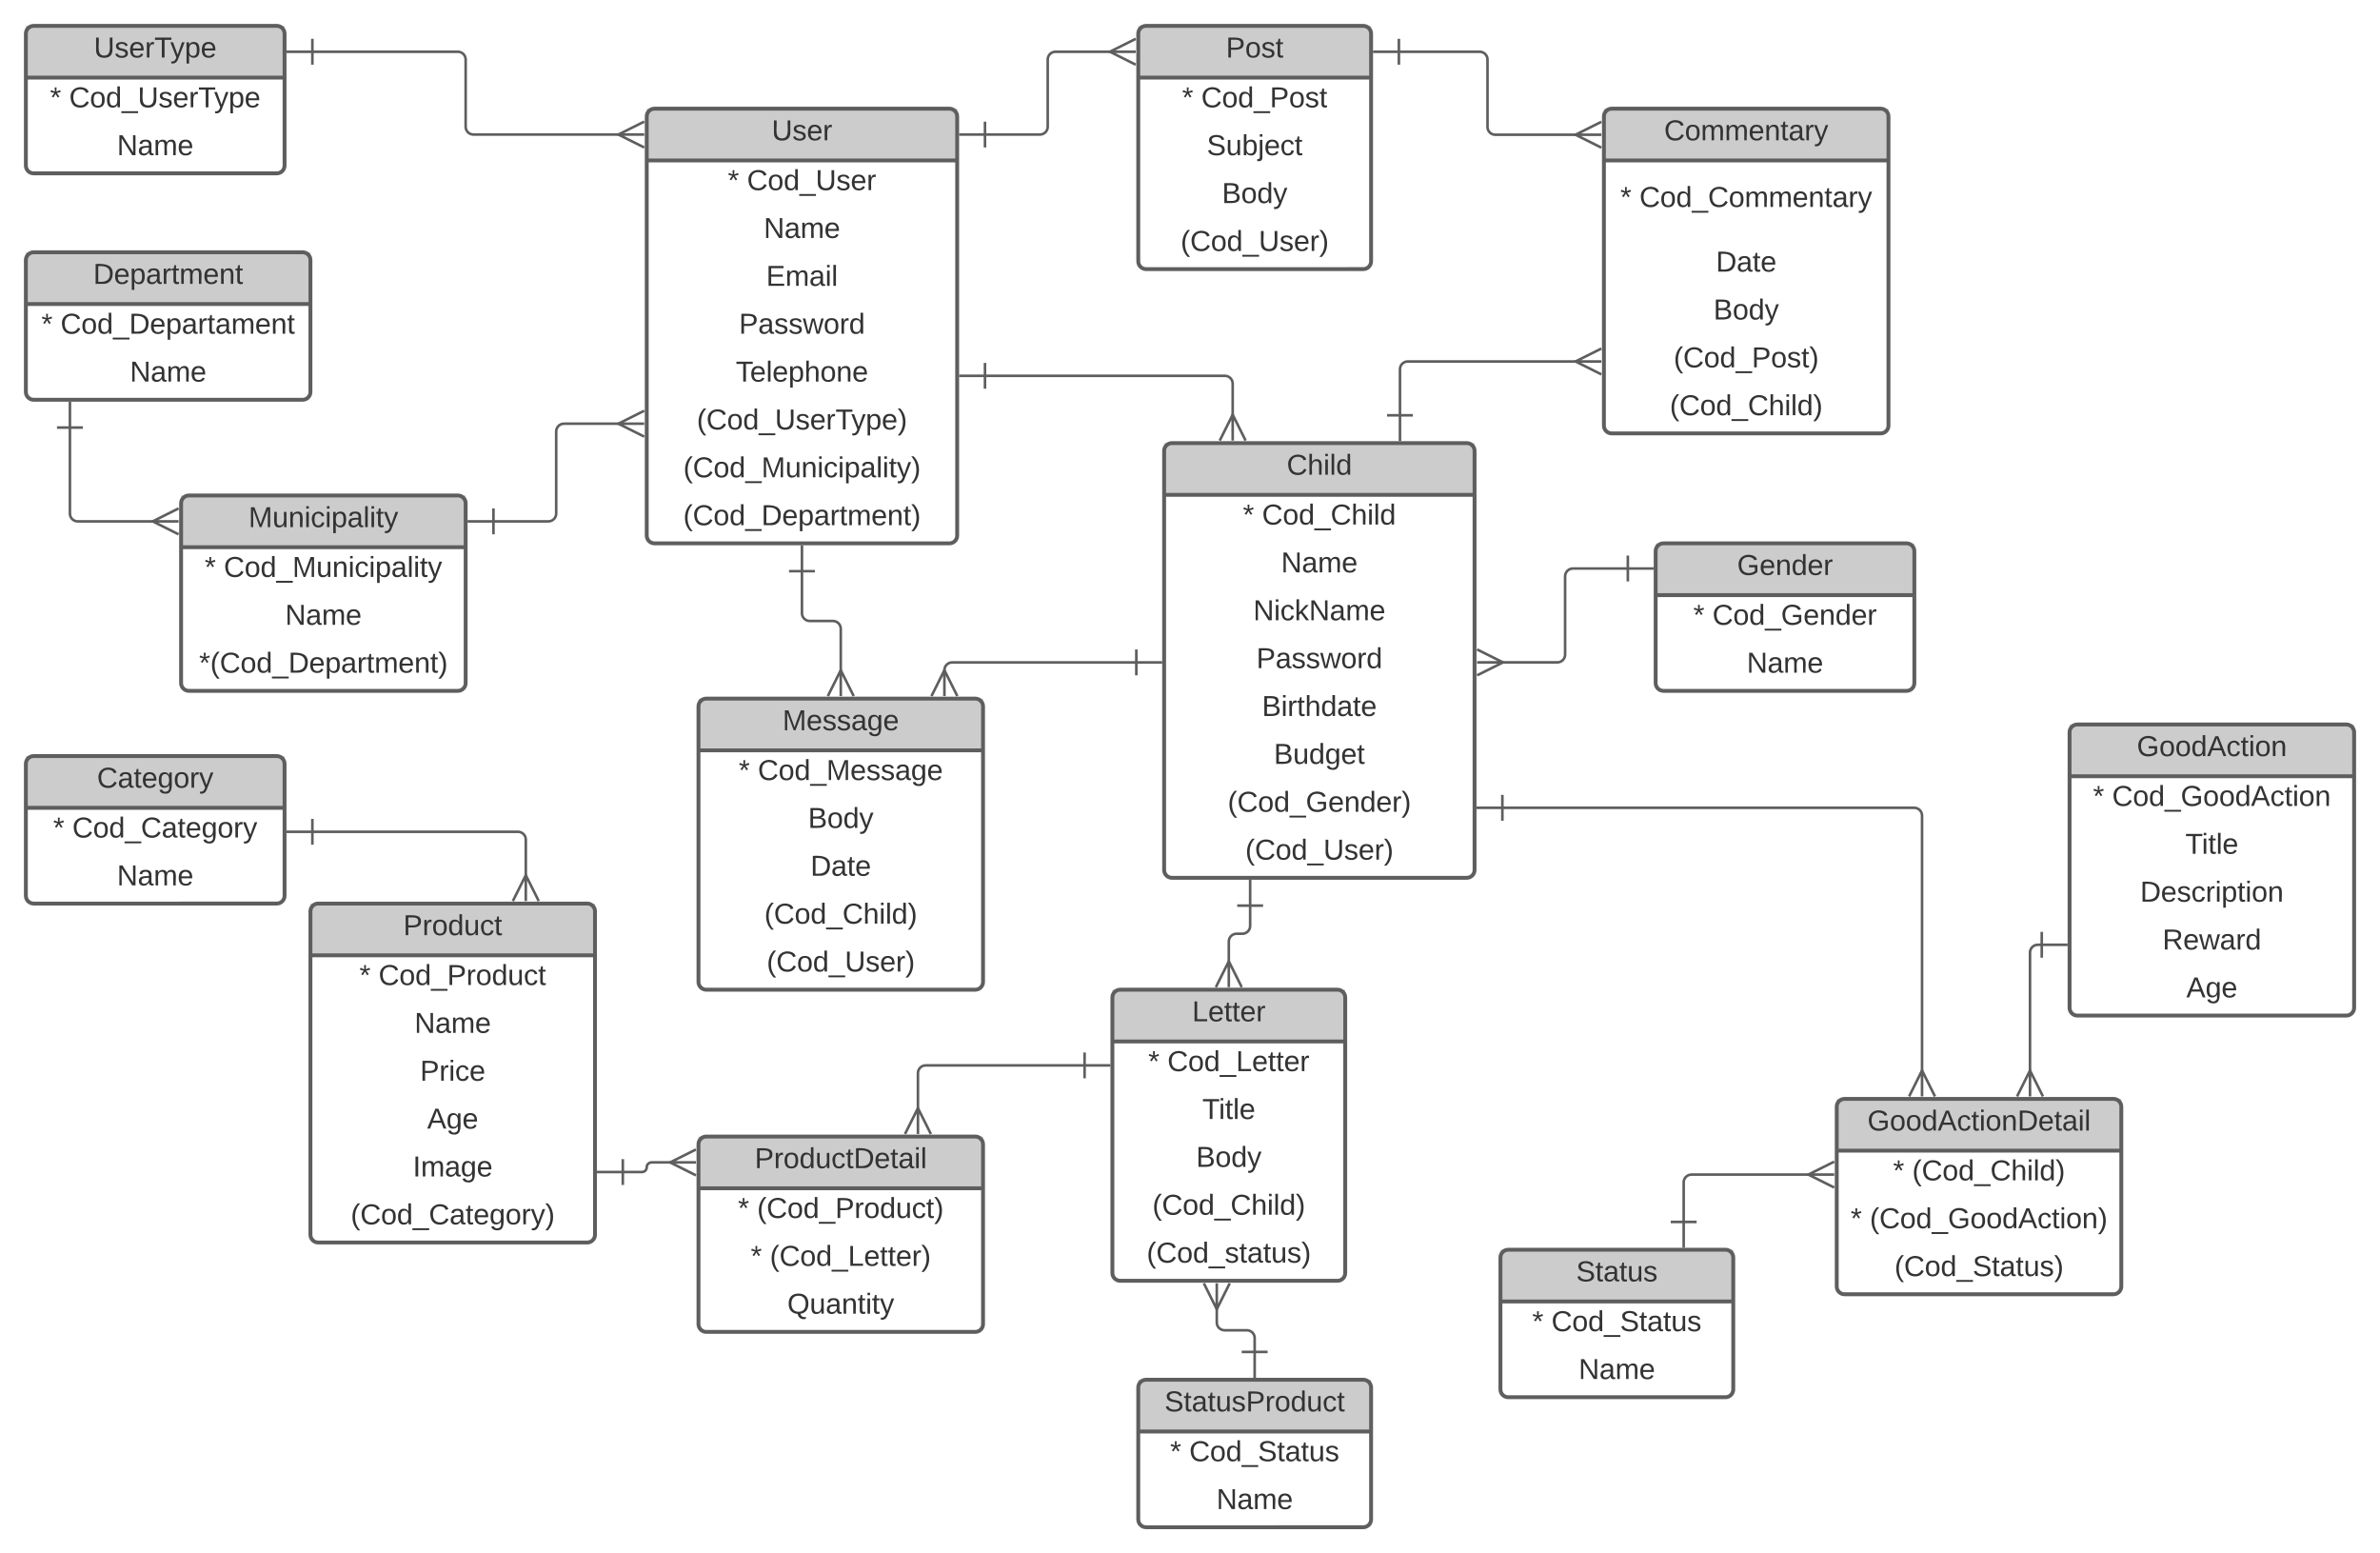 <svg xmlns="http://www.w3.org/2000/svg" xmlns:xlink="http://www.w3.org/1999/xlink" xmlns:lucid="lucid" width="1840" height="1200.5"><g transform="translate(0 -20)" lucid:page-tab-id="0_0"><path d="M0 0h1870.87v1322.83H0z" fill="#fff"/><path d="M20 46c0-3.3 2.7-6 6-6h188c3.3 0 6 2.7 6 6v102c0 3.3-2.7 6-6 6H26c-3.3 0-6-2.7-6-6z" fill="#fff"/><path d="M20 40h200v40H20z" fill="#ccc"/><path d="M20 46c0-3.3 2.7-6 6-6h188c3.3 0 6 2.7 6 6v102c0 3.3-2.7 6-6 6H26c-3.3 0-6-2.7-6-6zM20 80h200" stroke="#5e5e5e" stroke-width="3" fill="none"/><use xlink:href="#a" transform="matrix(1,0,0,1,30,40) translate(42.562 24.444)"/><use xlink:href="#b" transform="matrix(1,0,0,1,25,82.5) translate(13.642 20.444)"/><use xlink:href="#c" transform="matrix(1,0,0,1,25,82.5) translate(28.457 20.444)"/><use xlink:href="#d" transform="matrix(1,0,0,1,25,119.5) translate(65.432 20.444)"/><path d="M241.5 60H354c3.3 0 6 2.7 6 6v52c0 3.3 2.7 6 6 6h113.68" stroke="#5e5e5e" stroke-width="2" fill="none"/><path d="M241.5 70V50M221.5 60h20M498.05 134l-20-10 20-10M498.05 124h-20" stroke="#5e5e5e" stroke-width="2" fill="#fff"/><path d="M500 110c0-3.3 2.7-6 6-6h228c3.3 0 6 2.7 6 6v324c0 3.3-2.7 6-6 6H506c-3.3 0-6-2.7-6-6z" fill="#fff"/><path d="M500 104h240v40H500z" fill="#ccc"/><path d="M500 110c0-3.3 2.7-6 6-6h228c3.3 0 6 2.7 6 6v324c0 3.3-2.7 6-6 6H506c-3.3 0-6-2.7-6-6zM500 144h240" stroke="#5e5e5e" stroke-width="3" fill="none"/><use xlink:href="#e" transform="matrix(1,0,0,1,510,104) translate(86.605 24.444)"/><use xlink:href="#b" transform="matrix(1,0,0,1,505,146.5) translate(57.685 20.444)"/><use xlink:href="#f" transform="matrix(1,0,0,1,505,146.5) translate(72.5 20.444)"/><use xlink:href="#d" transform="matrix(1,0,0,1,505,183.5) translate(85.432 20.444)"/><use xlink:href="#g" transform="matrix(1,0,0,1,505,220.5) translate(87.315 20.444)"/><use xlink:href="#h" transform="matrix(1,0,0,1,505,257.5) translate(66.296 20.444)"/><use xlink:href="#i" transform="matrix(1,0,0,1,505,294.5) translate(63.827 20.444)"/><use xlink:href="#j" transform="matrix(1,0,0,1,505,331.5) translate(33.704 20.444)"/><use xlink:href="#k" transform="matrix(1,0,0,1,505,368.5) translate(23.272 20.444)"/><use xlink:href="#l" transform="matrix(1,0,0,1,505,405.5) translate(23.21 20.444)"/><path d="M20 221c0-3.3 2.7-6 6-6h208c3.3 0 6 2.7 6 6v102c0 3.3-2.7 6-6 6H26c-3.3 0-6-2.7-6-6z" fill="#fff"/><path d="M20 215h220v40H20z" fill="#ccc"/><path d="M20 221c0-3.3 2.7-6 6-6h208c3.3 0 6 2.7 6 6v102c0 3.3-2.7 6-6 6H26c-3.3 0-6-2.7-6-6zM20 255h220" stroke="#5e5e5e" stroke-width="3" fill="none"/><use xlink:href="#m" transform="matrix(1,0,0,1,30,215) translate(42.068 24.444)"/><use xlink:href="#b" transform="matrix(1,0,0,1,25,257.5) translate(6.975 20.444)"/><use xlink:href="#n" transform="matrix(1,0,0,1,25,257.5) translate(21.79 20.444)"/><use xlink:href="#d" transform="matrix(1,0,0,1,25,294.5) translate(75.432 20.444)"/><path d="M140 409c0-3.3 2.7-6 6-6h208c3.3 0 6 2.7 6 6v139c0 3.3-2.7 6-6 6H146c-3.3 0-6-2.7-6-6z" fill="#fff"/><path d="M140 403h220v40H140z" fill="#ccc"/><path d="M140 409c0-3.3 2.7-6 6-6h208c3.3 0 6 2.7 6 6v139c0 3.3-2.7 6-6 6H146c-3.3 0-6-2.7-6-6zM140 443h220" stroke="#5e5e5e" stroke-width="3" fill="none"/><use xlink:href="#o" transform="matrix(1,0,0,1,150,403) translate(42.13 24.444)"/><use xlink:href="#b" transform="matrix(1,0,0,1,145,445.5) translate(13.21 20.444)"/><use xlink:href="#p" transform="matrix(1,0,0,1,145,445.5) translate(28.025 20.444)"/><use xlink:href="#d" transform="matrix(1,0,0,1,145,482.5) translate(75.432 20.444)"/><use xlink:href="#q" transform="matrix(1,0,0,1,145,519.5) translate(8.889 20.444)"/><path d="M54.06 350.5V417c0 3.3 2.7 6 6 6h59.62" stroke="#5e5e5e" stroke-width="2" fill="none"/><path d="M44.06 350.5h20M54.06 330.5v20M138.05 433l-20-10 20-10M138.05 423h-20" stroke="#5e5e5e" stroke-width="2" fill="#fff"/><path d="M381.5 423H424c3.3 0 6-2.7 6-6v-63.5c0-3.3 2.7-6 6-6h43.68" stroke="#5e5e5e" stroke-width="2" fill="none"/><path d="M381.5 433v-20M361.5 423h20M498.05 357.5l-20-10 20-10M498.05 347.5h-20" stroke="#5e5e5e" stroke-width="2" fill="#fff"/><path d="M900 368.5c0-3.3 2.7-6 6-6h228c3.3 0 6 2.7 6 6v324c0 3.3-2.7 6-6 6H906c-3.3 0-6-2.7-6-6z" fill="#fff"/><path d="M900 362.5h240v40H900z" fill="#ccc"/><path d="M900 368.5c0-3.3 2.7-6 6-6h228c3.3 0 6 2.7 6 6v324c0 3.3-2.7 6-6 6H906c-3.3 0-6-2.7-6-6zM900 402.5h240" stroke="#5e5e5e" stroke-width="3" fill="none"/><use xlink:href="#r" transform="matrix(1,0,0,1,910,362.5) translate(84.784 24.444)"/><use xlink:href="#b" transform="matrix(1,0,0,1,905,405) translate(55.864 20.444)"/><use xlink:href="#s" transform="matrix(1,0,0,1,905,405) translate(70.679 20.444)"/><use xlink:href="#d" transform="matrix(1,0,0,1,905,442) translate(85.432 20.444)"/><use xlink:href="#t" transform="matrix(1,0,0,1,905,479) translate(63.889 20.444)"/><use xlink:href="#h" transform="matrix(1,0,0,1,905,516) translate(66.296 20.444)"/><use xlink:href="#u" transform="matrix(1,0,0,1,905,553) translate(70.617 20.444)"/><use xlink:href="#v" transform="matrix(1,0,0,1,905,590) translate(79.815 20.444)"/><use xlink:href="#w" transform="matrix(1,0,0,1,905,627) translate(44.136 20.444)"/><use xlink:href="#x" transform="matrix(1,0,0,1,905,664) translate(57.747 20.444)"/><path d="M761.5 310.5H947c3.3 0 6 2.7 6 6v25.68" stroke="#5e5e5e" stroke-width="2" fill="none"/><path d="M761.5 320.5v-20M741.5 310.5h20M943 360.55l10-20 10 20M953 360.55v-20" stroke="#5e5e5e" stroke-width="2" fill="#fff"/><path d="M1280 446c0-3.3 2.7-6 6-6h188c3.3 0 6 2.7 6 6v102c0 3.3-2.7 6-6 6h-188c-3.3 0-6-2.7-6-6z" fill="#fff"/><path d="M1280 440h200v40h-200z" fill="#ccc"/><path d="M1280 446c0-3.3 2.7-6 6-6h188c3.3 0 6 2.7 6 6v102c0 3.3-2.7 6-6 6h-188c-3.3 0-6-2.7-6-6zM1280 480h200" stroke="#5e5e5e" stroke-width="3" fill="none"/><use xlink:href="#y" transform="matrix(1,0,0,1,1290,440) translate(52.994 24.444)"/><use xlink:href="#b" transform="matrix(1,0,0,1,1285,482.5) translate(24.074 20.444)"/><use xlink:href="#z" transform="matrix(1,0,0,1,1285,482.5) translate(38.889 20.444)"/><use xlink:href="#d" transform="matrix(1,0,0,1,1285,519.5) translate(65.432 20.444)"/><path d="M1258.5 459.44H1216c-3.3 0-6 2.7-6 6V526c0 3.3-2.7 6-6 6h-43.68" stroke="#5e5e5e" stroke-width="2" fill="none"/><path d="M1258.5 449.44v20M1278.5 459.44h-20M1141.95 522l20 10-20 10M1141.95 532h20" stroke="#5e5e5e" stroke-width="2" fill="#fff"/><path d="M880 46c0-3.3 2.7-6 6-6h168c3.3 0 6 2.7 6 6v176c0 3.3-2.7 6-6 6H886c-3.3 0-6-2.7-6-6z" fill="#fff"/><path d="M880 40h180v40H880z" fill="#ccc"/><path d="M880 46c0-3.3 2.7-6 6-6h168c3.3 0 6 2.7 6 6v176c0 3.3-2.7 6-6 6H886c-3.3 0-6-2.7-6-6zM880 80h180" stroke="#5e5e5e" stroke-width="3" fill="none"/><use xlink:href="#A" transform="matrix(1,0,0,1,890,40) translate(57.778 24.444)"/><use xlink:href="#b" transform="matrix(1,0,0,1,885,82.5) translate(28.858 20.444)"/><use xlink:href="#B" transform="matrix(1,0,0,1,885,82.5) translate(43.673 20.444)"/><use xlink:href="#C" transform="matrix(1,0,0,1,885,119.5) translate(47.994 20.444)"/><use xlink:href="#D" transform="matrix(1,0,0,1,885,156.5) translate(59.691 20.444)"/><use xlink:href="#x" transform="matrix(1,0,0,1,885,193.5) translate(27.747 20.444)"/><path d="M1240 110c0-3.3 2.7-6 6-6h208c3.3 0 6 2.7 6 6v239c0 3.3-2.7 6-6 6h-208c-3.3 0-6-2.7-6-6z" fill="#fff"/><path d="M1240 104h220v40h-220z" fill="#ccc"/><path d="M1240 110c0-3.3 2.7-6 6-6h208c3.3 0 6 2.7 6 6v239c0 3.3-2.7 6-6 6h-208c-3.3 0-6-2.7-6-6zM1240 144h220" stroke="#5e5e5e" stroke-width="3" fill="none"/><use xlink:href="#E" transform="matrix(1,0,0,1,1250,104) translate(36.543 24.444)"/><use xlink:href="#b" transform="matrix(1,0,0,1,1245,146.5) translate(7.623 33.444)"/><use xlink:href="#F" transform="matrix(1,0,0,1,1245,146.5) translate(22.438 33.444)"/><use xlink:href="#G" transform="matrix(1,0,0,1,1245,209.5) translate(81.574 20.444)"/><use xlink:href="#D" transform="matrix(1,0,0,1,1245,246.5) translate(79.691 20.444)"/><use xlink:href="#H" transform="matrix(1,0,0,1,1245,283.5) translate(48.92 20.444)"/><use xlink:href="#I" transform="matrix(1,0,0,1,1245,320.5) translate(45.926 20.444)"/><path d="M1081.5 60h62.5c3.3 0 6 2.7 6 6v52.14c0 3.32 2.7 6 6 6h63.68" stroke="#5e5e5e" stroke-width="2" fill="none"/><path d="M1081.5 70V50M1061.5 60h20M1238.05 134.14l-20-10 20-10M1238.05 124.14h-20" stroke="#5e5e5e" stroke-width="2" fill="#fff"/><path d="M761.5 124H804c3.3 0 6-2.7 6-6V66c0-3.3 2.7-6 6-6h43.68" stroke="#5e5e5e" stroke-width="2" fill="none"/><path d="M761.5 134v-20M741.5 124h20M878.05 70l-20-10 20-10M878.05 60h-20" stroke="#5e5e5e" stroke-width="2" fill="#fff"/><path d="M1082.33 341v-35.6c0-3.3 2.7-6 6-6h131.35" stroke="#5e5e5e" stroke-width="2" fill="none"/><path d="M1092.33 341h-20M1082.33 361v-20M1238.05 309.4l-20-10 20-10M1238.05 299.4h-20" stroke="#5e5e5e" stroke-width="2" fill="#fff"/><path d="M540 566c0-3.3 2.7-6 6-6h208c3.3 0 6 2.7 6 6v213c0 3.3-2.7 6-6 6H546c-3.3 0-6-2.7-6-6z" fill="#fff"/><path d="M540 560h220v40H540z" fill="#ccc"/><path d="M540 566c0-3.3 2.7-6 6-6h208c3.3 0 6 2.7 6 6v213c0 3.3-2.7 6-6 6H546c-3.3 0-6-2.7-6-6zM540 600h220" stroke="#5e5e5e" stroke-width="3" fill="none"/><use xlink:href="#J" transform="matrix(1,0,0,1,550,560) translate(54.969 24.444)"/><use xlink:href="#b" transform="matrix(1,0,0,1,545,602.5) translate(26.049 20.444)"/><use xlink:href="#K" transform="matrix(1,0,0,1,545,602.5) translate(40.864 20.444)"/><use xlink:href="#D" transform="matrix(1,0,0,1,545,639.5) translate(79.691 20.444)"/><use xlink:href="#G" transform="matrix(1,0,0,1,545,676.5) translate(81.574 20.444)"/><use xlink:href="#I" transform="matrix(1,0,0,1,545,713.5) translate(45.926 20.444)"/><use xlink:href="#x" transform="matrix(1,0,0,1,545,750.5) translate(47.747 20.444)"/><path d="M878.5 532.02H736.13c-3.32 0-6 2.7-6 6v1.66" stroke="#5e5e5e" stroke-width="2" fill="none"/><path d="M878.5 522.02v20M898.5 532.02h-20M720.13 558.05l10-20 10 20M730.13 558.05v-20" stroke="#5e5e5e" stroke-width="2" fill="#fff"/><path d="M620 461.5V494c0 3.3 2.7 6 6 6h18c3.3 0 6 2.7 6 6v33.68" stroke="#5e5e5e" stroke-width="2" fill="none"/><path d="M610 461.5h20M620 441.5v20M640 558.05l10-20 10 20M650 558.05v-20" stroke="#5e5e5e" stroke-width="2" fill="#fff"/><path d="M860 791c0-3.3 2.7-6 6-6h168c3.3 0 6 2.7 6 6v213c0 3.3-2.7 6-6 6H866c-3.3 0-6-2.7-6-6z" fill="#fff"/><path d="M860 785h180v40H860z" fill="#ccc"/><path d="M860 791c0-3.3 2.7-6 6-6h168c3.3 0 6 2.7 6 6v213c0 3.3-2.7 6-6 6H866c-3.3 0-6-2.7-6-6zM860 825h180" stroke="#5e5e5e" stroke-width="3" fill="none"/><use xlink:href="#L" transform="matrix(1,0,0,1,870,785) translate(51.636 24.444)"/><use xlink:href="#b" transform="matrix(1,0,0,1,865,827.5) translate(22.716 20.444)"/><use xlink:href="#M" transform="matrix(1,0,0,1,865,827.5) translate(37.531 20.444)"/><use xlink:href="#N" transform="matrix(1,0,0,1,865,864.5) translate(64.506 20.444)"/><use xlink:href="#D" transform="matrix(1,0,0,1,865,901.5) translate(59.691 20.444)"/><use xlink:href="#I" transform="matrix(1,0,0,1,865,938.5) translate(25.926 20.444)"/><use xlink:href="#O" transform="matrix(1,0,0,1,865,975.5) translate(21.512 20.444)"/><path d="M966.5 720v15.75c0 3.3-2.7 6-6 6H956c-3.3 0-6 2.7-6 6v16.93" stroke="#5e5e5e" stroke-width="2" fill="none"/><path d="M956.5 720h20M966.5 700v20M940 783.05l10-20 10 20M950 783.05v-20" stroke="#5e5e5e" stroke-width="2" fill="#fff"/><path d="M240 724.42c0-3.32 2.7-6 6-6h208c3.3 0 6 2.68 6 6v250c0 3.3-2.7 6-6 6H246c-3.3 0-6-2.7-6-6z" fill="#fff"/><path d="M240 718.42h220v40H240z" fill="#ccc"/><path d="M240 724.42c0-3.32 2.7-6 6-6h208c3.3 0 6 2.68 6 6v250c0 3.3-2.7 6-6 6H246c-3.3 0-6-2.7-6-6zM240 758.42h220" stroke="#5e5e5e" stroke-width="3" fill="none"/><use xlink:href="#P" transform="matrix(1,0,0,1,250,718.417) translate(61.759 24.444)"/><use xlink:href="#b" transform="matrix(1,0,0,1,245,760.917) translate(32.84 20.444)"/><use xlink:href="#Q" transform="matrix(1,0,0,1,245,760.917) translate(47.654 20.444)"/><use xlink:href="#d" transform="matrix(1,0,0,1,245,797.917) translate(75.432 20.444)"/><use xlink:href="#R" transform="matrix(1,0,0,1,245,834.917) translate(79.753 20.444)"/><use xlink:href="#S" transform="matrix(1,0,0,1,245,871.917) translate(85.247 20.444)"/><use xlink:href="#T" transform="matrix(1,0,0,1,245,908.917) translate(74.167 20.444)"/><use xlink:href="#U" transform="matrix(1,0,0,1,245,945.917) translate(26.142 20.444)"/><path d="M20 610.42c0-3.32 2.7-6 6-6h188c3.3 0 6 2.68 6 6v102c0 3.3-2.7 6-6 6H26c-3.3 0-6-2.7-6-6z" fill="#fff"/><path d="M20 604.42h200v40H20z" fill="#ccc"/><path d="M20 610.42c0-3.32 2.7-6 6-6h188c3.3 0 6 2.68 6 6v102c0 3.3-2.7 6-6 6H26c-3.3 0-6-2.7-6-6zM20 644.42h200" stroke="#5e5e5e" stroke-width="3" fill="none"/><use xlink:href="#V" transform="matrix(1,0,0,1,30,604.417) translate(45 24.444)"/><use xlink:href="#b" transform="matrix(1,0,0,1,25,646.917) translate(16.08 20.444)"/><use xlink:href="#W" transform="matrix(1,0,0,1,25,646.917) translate(30.895 20.444)"/><use xlink:href="#d" transform="matrix(1,0,0,1,25,683.917) translate(65.432 20.444)"/><path d="M241.5 662.94h159c3.3 0 6 2.7 6 6v29.15" stroke="#5e5e5e" stroke-width="2" fill="none"/><path d="M241.5 672.94v-20M221.5 662.94h20M396.5 716.47l10-20 10 20M406.5 716.47v-20" stroke="#5e5e5e" stroke-width="2" fill="#fff"/><path d="M540 904.5c0-3.3 2.7-6 6-6h208c3.3 0 6 2.7 6 6v139c0 3.3-2.7 6-6 6H546c-3.3 0-6-2.7-6-6z" fill="#fff"/><path d="M540 898.5h220v40H540z" fill="#ccc"/><path d="M540 904.5c0-3.3 2.7-6 6-6h208c3.3 0 6 2.7 6 6v139c0 3.3-2.7 6-6 6H546c-3.3 0-6-2.7-6-6zM540 938.5h220" stroke="#5e5e5e" stroke-width="3" fill="none"/><use xlink:href="#X" transform="matrix(1,0,0,1,550,898.5) translate(33.457 24.444)"/><use xlink:href="#b" transform="matrix(1,0,0,1,545,941) translate(25.494 20.444)"/><use xlink:href="#Y" transform="matrix(1,0,0,1,545,941) translate(40.309 20.444)"/><use xlink:href="#b" transform="matrix(1,0,0,1,545,978) translate(35.37 20.444)"/><use xlink:href="#Z" transform="matrix(1,0,0,1,545,978) translate(50.185 20.444)"/><use xlink:href="#aa" transform="matrix(1,0,0,1,545,1015) translate(63.673 20.444)"/><path d="M838.5 843.5H715.67c-3.32 0-6 2.7-6 6v28.68" stroke="#5e5e5e" stroke-width="2" fill="none"/><path d="M838.5 833.5v20M858.5 843.5h-20M699.67 896.55l10-20 10 20M709.67 896.55v-20" stroke="#5e5e5e" stroke-width="2" fill="#fff"/><path d="M481.5 925.95h14.78c2.05 0 3.72-1.67 3.72-3.73 0-2.05 1.67-3.72 3.72-3.72h15.96" stroke="#5e5e5e" stroke-width="2" fill="none"/><path d="M481.5 935.95v-20M461.5 925.95h20M538.05 928.5l-20-10 20-10M538.05 918.5h-20" stroke="#5e5e5e" stroke-width="2" fill="#fff"/><path d="M1600 586c0-3.3 2.7-6 6-6h208c3.3 0 6 2.7 6 6v213c0 3.3-2.7 6-6 6h-208c-3.3 0-6-2.7-6-6z" fill="#fff"/><path d="M1600 580h220v40h-220z" fill="#ccc"/><path d="M1600 586c0-3.3 2.7-6 6-6h208c3.3 0 6 2.7 6 6v213c0 3.3-2.7 6-6 6h-208c-3.3 0-6-2.7-6-6zM1600 620h220" stroke="#5e5e5e" stroke-width="3" fill="none"/><use xlink:href="#ab" transform="matrix(1,0,0,1,1610,580) translate(42.006 24.444)"/><use xlink:href="#b" transform="matrix(1,0,0,1,1605,622.5) translate(13.086 20.444)"/><use xlink:href="#ac" transform="matrix(1,0,0,1,1605,622.5) translate(27.901 20.444)"/><use xlink:href="#N" transform="matrix(1,0,0,1,1605,659.5) translate(84.506 20.444)"/><use xlink:href="#ad" transform="matrix(1,0,0,1,1605,696.5) translate(49.568 20.444)"/><use xlink:href="#ae" transform="matrix(1,0,0,1,1605,733.5) translate(66.821 20.444)"/><use xlink:href="#S" transform="matrix(1,0,0,1,1605,770.5) translate(85.247 20.444)"/><path d="M1420 875.42c0-3.32 2.7-6 6-6h208c3.3 0 6 2.68 6 6v139c0 3.3-2.7 6-6 6h-208c-3.3 0-6-2.7-6-6z" fill="#fff"/><path d="M1420 869.42h220v40h-220z" fill="#ccc"/><path d="M1420 875.42c0-3.32 2.7-6 6-6h208c3.3 0 6 2.68 6 6v139c0 3.3-2.7 6-6 6h-208c-3.3 0-6-2.7-6-6zM1420 909.42h220" stroke="#5e5e5e" stroke-width="3" fill="none"/><use xlink:href="#af" transform="matrix(1,0,0,1,1430,869.417) translate(13.704 24.444)"/><use xlink:href="#ag" transform="matrix(1,0,0,1,1425,911.917) translate(38.519 20.444)"/><use xlink:href="#ah" transform="matrix(1,0,0,1,1425,911.917) translate(53.333 20.444)"/><use xlink:href="#b" transform="matrix(1,0,0,1,1425,948.917) translate(5.741 20.444)"/><use xlink:href="#ai" transform="matrix(1,0,0,1,1425,948.917) translate(20.556 20.444)"/><use xlink:href="#aj" transform="matrix(1,0,0,1,1425,985.917) translate(39.66 20.444)"/><path d="M1161.5 644.4h318.45c3.3 0 6 2.7 6 6v198.7" stroke="#5e5e5e" stroke-width="2" fill="none"/><path d="M1161.5 654.4v-20M1141.5 644.4h20M1475.95 867.47l10-20 10 20M1485.95 867.47v-20" stroke="#5e5e5e" stroke-width="2" fill="#fff"/><path d="M1578.5 750.28h-3.08c-3.32 0-6 2.68-6 6v92.8" stroke="#5e5e5e" stroke-width="2" fill="none"/><path d="M1578.5 740.28v20M1598.5 750.28h-20M1559.42 867.47l10-20 10 20M1569.42 867.47v-20" stroke="#5e5e5e" stroke-width="2" fill="#fff"/><path d="M1160 992c0-3.3 2.7-6 6-6h168c3.3 0 6 2.7 6 6v102c0 3.3-2.7 6-6 6h-168c-3.3 0-6-2.7-6-6z" fill="#fff"/><path d="M1160 986h180v40h-180z" fill="#ccc"/><path d="M1160 992c0-3.3 2.7-6 6-6h168c3.3 0 6 2.7 6 6v102c0 3.3-2.7 6-6 6h-168c-3.3 0-6-2.7-6-6zM1160 1026h180" stroke="#5e5e5e" stroke-width="3" fill="none"/><use xlink:href="#ak" transform="matrix(1,0,0,1,1170,986) translate(48.519 24.444)"/><use xlink:href="#b" transform="matrix(1,0,0,1,1165,1028.5) translate(19.599 20.444)"/><use xlink:href="#al" transform="matrix(1,0,0,1,1165,1028.5) translate(34.414 20.444)"/><use xlink:href="#d" transform="matrix(1,0,0,1,1165,1065.5) translate(55.432 20.444)"/><path d="M1301.67 964.5v-30.58c0-3.32 2.68-6 6-6h92" stroke="#5e5e5e" stroke-width="2" fill="none"/><path d="M1311.67 964.5h-20M1301.67 984.5v-20M1418.05 937.92l-20-10 20-10M1418.05 927.92h-20" stroke="#5e5e5e" stroke-width="2" fill="#fff"/><path d="M880 1092.5c0-3.3 2.7-6 6-6h168c3.3 0 6 2.7 6 6v102c0 3.3-2.7 6-6 6H886c-3.3 0-6-2.7-6-6z" fill="#fff"/><path d="M880 1086.5h180v40H880z" fill="#ccc"/><path d="M880 1092.5c0-3.3 2.7-6 6-6h168c3.3 0 6 2.7 6 6v102c0 3.3-2.7 6-6 6H886c-3.3 0-6-2.7-6-6zM880 1126.5h180" stroke="#5e5e5e" stroke-width="3" fill="none"/><g><use xlink:href="#am" transform="matrix(1,0,0,1,890,1086.5) translate(10.278 24.444)"/></g><g><use xlink:href="#b" transform="matrix(1,0,0,1,885,1129) translate(19.599 20.444)"/><use xlink:href="#al" transform="matrix(1,0,0,1,885,1129) translate(34.414 20.444)"/></g><g><use xlink:href="#d" transform="matrix(1,0,0,1,885,1166) translate(55.432 20.444)"/></g><path d="M970 1065v-10.75c0-3.3-2.7-6-6-6h-17.3c-3.32 0-6-2.7-6-6v-11.93" stroke="#5e5e5e" stroke-width="2" fill="none"/><path d="M980 1065h-20M970 1085v-20M950.7 1011.95l-10 20-10-20M940.7 1011.95v20" stroke="#5e5e5e" stroke-width="2" fill="#fff"/><defs><path fill="#333" d="M232-93c-1 65-40 97-104 97C67 4 28-28 28-90v-158h33c8 89-33 224 67 224 102 0 64-133 71-224h33v155" id="an"/><path fill="#333" d="M135-143c-3-34-86-38-87 0 15 53 115 12 119 90S17 21 10-45l28-5c4 36 97 45 98 0-10-56-113-15-118-90-4-57 82-63 122-42 12 7 21 19 24 35" id="ao"/><path fill="#333" d="M100-194c63 0 86 42 84 106H49c0 40 14 67 53 68 26 1 43-12 49-29l28 8c-11 28-37 45-77 45C44 4 14-33 15-96c1-61 26-98 85-98zm52 81c6-60-76-77-97-28-3 7-6 17-6 28h103" id="ap"/><path fill="#333" d="M114-163C36-179 61-72 57 0H25l-1-190h30c1 12-1 29 2 39 6-27 23-49 58-41v29" id="aq"/><path fill="#333" d="M127-220V0H93v-220H8v-28h204v28h-85" id="ar"/><path fill="#333" d="M179-190L93 31C79 59 56 82 12 73V49c39 6 53-20 64-50L1-190h34L92-34l54-156h33" id="as"/><path fill="#333" d="M115-194c55 1 70 41 70 98S169 2 115 4C84 4 66-9 55-30l1 105H24l-1-265h31l2 30c10-21 28-34 59-34zm-8 174c40 0 45-34 45-75s-6-73-45-74c-42 0-51 32-51 76 0 43 10 73 51 73" id="at"/><g id="a"><use transform="matrix(0.062,0,0,0.062,0,0)" xlink:href="#an"/><use transform="matrix(0.062,0,0,0.062,15.988,0)" xlink:href="#ao"/><use transform="matrix(0.062,0,0,0.062,27.099,0)" xlink:href="#ap"/><use transform="matrix(0.062,0,0,0.062,39.444,0)" xlink:href="#aq"/><use transform="matrix(0.062,0,0,0.062,46.79,0)" xlink:href="#ar"/><use transform="matrix(0.062,0,0,0.062,59.074,0)" xlink:href="#as"/><use transform="matrix(0.062,0,0,0.062,70.185,0)" xlink:href="#at"/><use transform="matrix(0.062,0,0,0.062,82.531,0)" xlink:href="#ap"/></g><path fill="#333" d="M80-196l47-18 7 23-49 13 32 44-20 13-27-46-27 45-21-12 33-44-49-13 8-23 47 19-2-53h23" id="au"/><use transform="matrix(0.062,0,0,0.062,0,0)" xlink:href="#au" id="b"/><path fill="#333" d="M212-179c-10-28-35-45-73-45-59 0-87 40-87 99 0 60 29 101 89 101 43 0 62-24 78-52l27 14C228-24 195 4 139 4 59 4 22-46 18-125c-6-104 99-153 187-111 19 9 31 26 39 46" id="av"/><path fill="#333" d="M100-194c62-1 85 37 85 99 1 63-27 99-86 99S16-35 15-95c0-66 28-99 85-99zM99-20c44 1 53-31 53-75 0-43-8-75-51-75s-53 32-53 75 10 74 51 75" id="aw"/><path fill="#333" d="M85-194c31 0 48 13 60 33l-1-100h32l1 261h-30c-2-10 0-23-3-31C134-8 116 4 85 4 32 4 16-35 15-94c0-66 23-100 70-100zm9 24c-40 0-46 34-46 75 0 40 6 74 45 74 42 0 51-32 51-76 0-42-9-74-50-73" id="ax"/><path fill="#333" d="M-5 72V49h209v23H-5" id="ay"/><g id="c"><use transform="matrix(0.062,0,0,0.062,0,0)" xlink:href="#av"/><use transform="matrix(0.062,0,0,0.062,15.988,0)" xlink:href="#aw"/><use transform="matrix(0.062,0,0,0.062,28.333,0)" xlink:href="#ax"/><use transform="matrix(0.062,0,0,0.062,40.679,0)" xlink:href="#ay"/><use transform="matrix(0.062,0,0,0.062,53.025,0)" xlink:href="#an"/><use transform="matrix(0.062,0,0,0.062,69.012,0)" xlink:href="#ao"/><use transform="matrix(0.062,0,0,0.062,80.123,0)" xlink:href="#ap"/><use transform="matrix(0.062,0,0,0.062,92.469,0)" xlink:href="#aq"/><use transform="matrix(0.062,0,0,0.062,99.815,0)" xlink:href="#ar"/><use transform="matrix(0.062,0,0,0.062,112.099,0)" xlink:href="#as"/><use transform="matrix(0.062,0,0,0.062,123.21,0)" xlink:href="#at"/><use transform="matrix(0.062,0,0,0.062,135.556,0)" xlink:href="#ap"/></g><path fill="#333" d="M190 0L58-211 59 0H30v-248h39L202-35l-2-213h31V0h-41" id="az"/><path fill="#333" d="M141-36C126-15 110 5 73 4 37 3 15-17 15-53c-1-64 63-63 125-63 3-35-9-54-41-54-24 1-41 7-42 31l-33-3c5-37 33-52 76-52 45 0 72 20 72 64v82c-1 20 7 32 28 27v20c-31 9-61-2-59-35zM48-53c0 20 12 33 32 33 41-3 63-29 60-74-43 2-92-5-92 41" id="aA"/><path fill="#333" d="M210-169c-67 3-38 105-44 169h-31v-121c0-29-5-50-35-48C34-165 62-65 56 0H25l-1-190h30c1 10-1 24 2 32 10-44 99-50 107 0 11-21 27-35 58-36 85-2 47 119 55 194h-31v-121c0-29-5-49-35-48" id="aB"/><g id="d"><use transform="matrix(0.062,0,0,0.062,0,0)" xlink:href="#az"/><use transform="matrix(0.062,0,0,0.062,15.988,0)" xlink:href="#aA"/><use transform="matrix(0.062,0,0,0.062,28.333,0)" xlink:href="#aB"/><use transform="matrix(0.062,0,0,0.062,46.79,0)" xlink:href="#ap"/></g><g id="e"><use transform="matrix(0.062,0,0,0.062,0,0)" xlink:href="#an"/><use transform="matrix(0.062,0,0,0.062,15.988,0)" xlink:href="#ao"/><use transform="matrix(0.062,0,0,0.062,27.099,0)" xlink:href="#ap"/><use transform="matrix(0.062,0,0,0.062,39.444,0)" xlink:href="#aq"/></g><g id="f"><use transform="matrix(0.062,0,0,0.062,0,0)" xlink:href="#av"/><use transform="matrix(0.062,0,0,0.062,15.988,0)" xlink:href="#aw"/><use transform="matrix(0.062,0,0,0.062,28.333,0)" xlink:href="#ax"/><use transform="matrix(0.062,0,0,0.062,40.679,0)" xlink:href="#ay"/><use transform="matrix(0.062,0,0,0.062,53.025,0)" xlink:href="#an"/><use transform="matrix(0.062,0,0,0.062,69.012,0)" xlink:href="#ao"/><use transform="matrix(0.062,0,0,0.062,80.123,0)" xlink:href="#ap"/><use transform="matrix(0.062,0,0,0.062,92.469,0)" xlink:href="#aq"/></g><path fill="#333" d="M30 0v-248h187v28H63v79h144v27H63v87h162V0H30" id="aC"/><path fill="#333" d="M24-231v-30h32v30H24zM24 0v-190h32V0H24" id="aD"/><path fill="#333" d="M24 0v-261h32V0H24" id="aE"/><g id="g"><use transform="matrix(0.062,0,0,0.062,0,0)" xlink:href="#aC"/><use transform="matrix(0.062,0,0,0.062,14.815,0)" xlink:href="#aB"/><use transform="matrix(0.062,0,0,0.062,33.272,0)" xlink:href="#aA"/><use transform="matrix(0.062,0,0,0.062,45.617,0)" xlink:href="#aD"/><use transform="matrix(0.062,0,0,0.062,50.494,0)" xlink:href="#aE"/></g><path fill="#333" d="M30-248c87 1 191-15 191 75 0 78-77 80-158 76V0H30v-248zm33 125c57 0 124 11 124-50 0-59-68-47-124-48v98" id="aF"/><path fill="#333" d="M206 0h-36l-40-164L89 0H53L-1-190h32L70-26l43-164h34l41 164 42-164h31" id="aG"/><g id="h"><use transform="matrix(0.062,0,0,0.062,0,0)" xlink:href="#aF"/><use transform="matrix(0.062,0,0,0.062,14.815,0)" xlink:href="#aA"/><use transform="matrix(0.062,0,0,0.062,27.16,0)" xlink:href="#ao"/><use transform="matrix(0.062,0,0,0.062,38.272,0)" xlink:href="#ao"/><use transform="matrix(0.062,0,0,0.062,49.383,0)" xlink:href="#aG"/><use transform="matrix(0.062,0,0,0.062,65.37,0)" xlink:href="#aw"/><use transform="matrix(0.062,0,0,0.062,77.716,0)" xlink:href="#aq"/><use transform="matrix(0.062,0,0,0.062,85.062,0)" xlink:href="#ax"/></g><path fill="#333" d="M106-169C34-169 62-67 57 0H25v-261h32l-1 103c12-21 28-36 61-36 89 0 53 116 60 194h-32v-121c2-32-8-49-39-48" id="aH"/><path fill="#333" d="M117-194c89-4 53 116 60 194h-32v-121c0-31-8-49-39-48C34-167 62-67 57 0H25l-1-190h30c1 10-1 24 2 32 11-22 29-35 61-36" id="aI"/><g id="i"><use transform="matrix(0.062,0,0,0.062,0,0)" xlink:href="#ar"/><use transform="matrix(0.062,0,0,0.062,11.049,0)" xlink:href="#ap"/><use transform="matrix(0.062,0,0,0.062,23.395,0)" xlink:href="#aE"/><use transform="matrix(0.062,0,0,0.062,28.272,0)" xlink:href="#ap"/><use transform="matrix(0.062,0,0,0.062,40.617,0)" xlink:href="#at"/><use transform="matrix(0.062,0,0,0.062,52.963,0)" xlink:href="#aH"/><use transform="matrix(0.062,0,0,0.062,65.309,0)" xlink:href="#aw"/><use transform="matrix(0.062,0,0,0.062,77.654,0)" xlink:href="#aI"/><use transform="matrix(0.062,0,0,0.062,90,0)" xlink:href="#ap"/></g><path fill="#333" d="M87 75C49 33 22-17 22-94c0-76 28-126 65-167h31c-38 41-64 92-64 168S80 34 118 75H87" id="aJ"/><path fill="#333" d="M33-261c38 41 65 92 65 168S71 34 33 75H2C39 34 66-17 66-93S39-220 2-261h31" id="aK"/><g id="j"><use transform="matrix(0.062,0,0,0.062,0,0)" xlink:href="#aJ"/><use transform="matrix(0.062,0,0,0.062,7.346,0)" xlink:href="#av"/><use transform="matrix(0.062,0,0,0.062,23.333,0)" xlink:href="#aw"/><use transform="matrix(0.062,0,0,0.062,35.679,0)" xlink:href="#ax"/><use transform="matrix(0.062,0,0,0.062,48.025,0)" xlink:href="#ay"/><use transform="matrix(0.062,0,0,0.062,60.37,0)" xlink:href="#an"/><use transform="matrix(0.062,0,0,0.062,76.358,0)" xlink:href="#ao"/><use transform="matrix(0.062,0,0,0.062,87.469,0)" xlink:href="#ap"/><use transform="matrix(0.062,0,0,0.062,99.815,0)" xlink:href="#aq"/><use transform="matrix(0.062,0,0,0.062,107.16,0)" xlink:href="#ar"/><use transform="matrix(0.062,0,0,0.062,119.444,0)" xlink:href="#as"/><use transform="matrix(0.062,0,0,0.062,130.556,0)" xlink:href="#at"/><use transform="matrix(0.062,0,0,0.062,142.901,0)" xlink:href="#ap"/><use transform="matrix(0.062,0,0,0.062,155.247,0)" xlink:href="#aK"/></g><path fill="#333" d="M240 0l2-218c-23 76-54 145-80 218h-23L58-218 59 0H30v-248h44l77 211c21-75 51-140 76-211h43V0h-30" id="aL"/><path fill="#333" d="M84 4C-5 8 30-112 23-190h32v120c0 31 7 50 39 49 72-2 45-101 50-169h31l1 190h-30c-1-10 1-25-2-33-11 22-28 36-60 37" id="aM"/><path fill="#333" d="M96-169c-40 0-48 33-48 73s9 75 48 75c24 0 41-14 43-38l32 2c-6 37-31 61-74 61-59 0-76-41-82-99-10-93 101-131 147-64 4 7 5 14 7 22l-32 3c-4-21-16-35-41-35" id="aN"/><path fill="#333" d="M59-47c-2 24 18 29 38 22v24C64 9 27 4 27-40v-127H5v-23h24l9-43h21v43h35v23H59v120" id="aO"/><g id="k"><use transform="matrix(0.062,0,0,0.062,0,0)" xlink:href="#aJ"/><use transform="matrix(0.062,0,0,0.062,7.346,0)" xlink:href="#av"/><use transform="matrix(0.062,0,0,0.062,23.333,0)" xlink:href="#aw"/><use transform="matrix(0.062,0,0,0.062,35.679,0)" xlink:href="#ax"/><use transform="matrix(0.062,0,0,0.062,48.025,0)" xlink:href="#ay"/><use transform="matrix(0.062,0,0,0.062,60.37,0)" xlink:href="#aL"/><use transform="matrix(0.062,0,0,0.062,78.827,0)" xlink:href="#aM"/><use transform="matrix(0.062,0,0,0.062,91.173,0)" xlink:href="#aI"/><use transform="matrix(0.062,0,0,0.062,103.519,0)" xlink:href="#aD"/><use transform="matrix(0.062,0,0,0.062,108.395,0)" xlink:href="#aN"/><use transform="matrix(0.062,0,0,0.062,119.506,0)" xlink:href="#aD"/><use transform="matrix(0.062,0,0,0.062,124.383,0)" xlink:href="#at"/><use transform="matrix(0.062,0,0,0.062,136.728,0)" xlink:href="#aA"/><use transform="matrix(0.062,0,0,0.062,149.074,0)" xlink:href="#aE"/><use transform="matrix(0.062,0,0,0.062,153.951,0)" xlink:href="#aD"/><use transform="matrix(0.062,0,0,0.062,158.827,0)" xlink:href="#aO"/><use transform="matrix(0.062,0,0,0.062,165,0)" xlink:href="#as"/><use transform="matrix(0.062,0,0,0.062,176.111,0)" xlink:href="#aK"/></g><path fill="#333" d="M30-248c118-7 216 8 213 122C240-48 200 0 122 0H30v-248zM63-27c89 8 146-16 146-99s-60-101-146-95v194" id="aP"/><g id="l"><use transform="matrix(0.062,0,0,0.062,0,0)" xlink:href="#aJ"/><use transform="matrix(0.062,0,0,0.062,7.346,0)" xlink:href="#av"/><use transform="matrix(0.062,0,0,0.062,23.333,0)" xlink:href="#aw"/><use transform="matrix(0.062,0,0,0.062,35.679,0)" xlink:href="#ax"/><use transform="matrix(0.062,0,0,0.062,48.025,0)" xlink:href="#ay"/><use transform="matrix(0.062,0,0,0.062,60.37,0)" xlink:href="#aP"/><use transform="matrix(0.062,0,0,0.062,76.358,0)" xlink:href="#ap"/><use transform="matrix(0.062,0,0,0.062,88.704,0)" xlink:href="#at"/><use transform="matrix(0.062,0,0,0.062,101.049,0)" xlink:href="#aA"/><use transform="matrix(0.062,0,0,0.062,113.395,0)" xlink:href="#aq"/><use transform="matrix(0.062,0,0,0.062,120.741,0)" xlink:href="#aO"/><use transform="matrix(0.062,0,0,0.062,126.914,0)" xlink:href="#aB"/><use transform="matrix(0.062,0,0,0.062,145.37,0)" xlink:href="#ap"/><use transform="matrix(0.062,0,0,0.062,157.716,0)" xlink:href="#aI"/><use transform="matrix(0.062,0,0,0.062,170.062,0)" xlink:href="#aO"/><use transform="matrix(0.062,0,0,0.062,176.235,0)" xlink:href="#aK"/></g><g id="m"><use transform="matrix(0.062,0,0,0.062,0,0)" xlink:href="#aP"/><use transform="matrix(0.062,0,0,0.062,15.988,0)" xlink:href="#ap"/><use transform="matrix(0.062,0,0,0.062,28.333,0)" xlink:href="#at"/><use transform="matrix(0.062,0,0,0.062,40.679,0)" xlink:href="#aA"/><use transform="matrix(0.062,0,0,0.062,53.025,0)" xlink:href="#aq"/><use transform="matrix(0.062,0,0,0.062,60.37,0)" xlink:href="#aO"/><use transform="matrix(0.062,0,0,0.062,66.543,0)" xlink:href="#aB"/><use transform="matrix(0.062,0,0,0.062,85,0)" xlink:href="#ap"/><use transform="matrix(0.062,0,0,0.062,97.346,0)" xlink:href="#aI"/><use transform="matrix(0.062,0,0,0.062,109.691,0)" xlink:href="#aO"/></g><g id="n"><use transform="matrix(0.062,0,0,0.062,0,0)" xlink:href="#av"/><use transform="matrix(0.062,0,0,0.062,15.988,0)" xlink:href="#aw"/><use transform="matrix(0.062,0,0,0.062,28.333,0)" xlink:href="#ax"/><use transform="matrix(0.062,0,0,0.062,40.679,0)" xlink:href="#ay"/><use transform="matrix(0.062,0,0,0.062,53.025,0)" xlink:href="#aP"/><use transform="matrix(0.062,0,0,0.062,69.012,0)" xlink:href="#ap"/><use transform="matrix(0.062,0,0,0.062,81.358,0)" xlink:href="#at"/><use transform="matrix(0.062,0,0,0.062,93.704,0)" xlink:href="#aA"/><use transform="matrix(0.062,0,0,0.062,106.049,0)" xlink:href="#aq"/><use transform="matrix(0.062,0,0,0.062,113.395,0)" xlink:href="#aO"/><use transform="matrix(0.062,0,0,0.062,119.568,0)" xlink:href="#aA"/><use transform="matrix(0.062,0,0,0.062,131.914,0)" xlink:href="#aB"/><use transform="matrix(0.062,0,0,0.062,150.37,0)" xlink:href="#ap"/><use transform="matrix(0.062,0,0,0.062,162.716,0)" xlink:href="#aI"/><use transform="matrix(0.062,0,0,0.062,175.062,0)" xlink:href="#aO"/></g><g id="o"><use transform="matrix(0.062,0,0,0.062,0,0)" xlink:href="#aL"/><use transform="matrix(0.062,0,0,0.062,18.457,0)" xlink:href="#aM"/><use transform="matrix(0.062,0,0,0.062,30.802,0)" xlink:href="#aI"/><use transform="matrix(0.062,0,0,0.062,43.148,0)" xlink:href="#aD"/><use transform="matrix(0.062,0,0,0.062,48.025,0)" xlink:href="#aN"/><use transform="matrix(0.062,0,0,0.062,59.136,0)" xlink:href="#aD"/><use transform="matrix(0.062,0,0,0.062,64.012,0)" xlink:href="#at"/><use transform="matrix(0.062,0,0,0.062,76.358,0)" xlink:href="#aA"/><use transform="matrix(0.062,0,0,0.062,88.704,0)" xlink:href="#aE"/><use transform="matrix(0.062,0,0,0.062,93.58,0)" xlink:href="#aD"/><use transform="matrix(0.062,0,0,0.062,98.457,0)" xlink:href="#aO"/><use transform="matrix(0.062,0,0,0.062,104.63,0)" xlink:href="#as"/></g><g id="p"><use transform="matrix(0.062,0,0,0.062,0,0)" xlink:href="#av"/><use transform="matrix(0.062,0,0,0.062,15.988,0)" xlink:href="#aw"/><use transform="matrix(0.062,0,0,0.062,28.333,0)" xlink:href="#ax"/><use transform="matrix(0.062,0,0,0.062,40.679,0)" xlink:href="#ay"/><use transform="matrix(0.062,0,0,0.062,53.025,0)" xlink:href="#aL"/><use transform="matrix(0.062,0,0,0.062,71.481,0)" xlink:href="#aM"/><use transform="matrix(0.062,0,0,0.062,83.827,0)" xlink:href="#aI"/><use transform="matrix(0.062,0,0,0.062,96.173,0)" xlink:href="#aD"/><use transform="matrix(0.062,0,0,0.062,101.049,0)" xlink:href="#aN"/><use transform="matrix(0.062,0,0,0.062,112.16,0)" xlink:href="#aD"/><use transform="matrix(0.062,0,0,0.062,117.037,0)" xlink:href="#at"/><use transform="matrix(0.062,0,0,0.062,129.383,0)" xlink:href="#aA"/><use transform="matrix(0.062,0,0,0.062,141.728,0)" xlink:href="#aE"/><use transform="matrix(0.062,0,0,0.062,146.605,0)" xlink:href="#aD"/><use transform="matrix(0.062,0,0,0.062,151.481,0)" xlink:href="#aO"/><use transform="matrix(0.062,0,0,0.062,157.654,0)" xlink:href="#as"/></g><g id="q"><use transform="matrix(0.062,0,0,0.062,0,0)" xlink:href="#au"/><use transform="matrix(0.062,0,0,0.062,8.642,0)" xlink:href="#aJ"/><use transform="matrix(0.062,0,0,0.062,15.988,0)" xlink:href="#av"/><use transform="matrix(0.062,0,0,0.062,31.975,0)" xlink:href="#aw"/><use transform="matrix(0.062,0,0,0.062,44.321,0)" xlink:href="#ax"/><use transform="matrix(0.062,0,0,0.062,56.667,0)" xlink:href="#ay"/><use transform="matrix(0.062,0,0,0.062,69.012,0)" xlink:href="#aP"/><use transform="matrix(0.062,0,0,0.062,85,0)" xlink:href="#ap"/><use transform="matrix(0.062,0,0,0.062,97.346,0)" xlink:href="#at"/><use transform="matrix(0.062,0,0,0.062,109.691,0)" xlink:href="#aA"/><use transform="matrix(0.062,0,0,0.062,122.037,0)" xlink:href="#aq"/><use transform="matrix(0.062,0,0,0.062,129.383,0)" xlink:href="#aO"/><use transform="matrix(0.062,0,0,0.062,135.556,0)" xlink:href="#aB"/><use transform="matrix(0.062,0,0,0.062,154.012,0)" xlink:href="#ap"/><use transform="matrix(0.062,0,0,0.062,166.358,0)" xlink:href="#aI"/><use transform="matrix(0.062,0,0,0.062,178.704,0)" xlink:href="#aO"/><use transform="matrix(0.062,0,0,0.062,184.877,0)" xlink:href="#aK"/></g><g id="r"><use transform="matrix(0.062,0,0,0.062,0,0)" xlink:href="#av"/><use transform="matrix(0.062,0,0,0.062,15.988,0)" xlink:href="#aH"/><use transform="matrix(0.062,0,0,0.062,28.333,0)" xlink:href="#aD"/><use transform="matrix(0.062,0,0,0.062,33.21,0)" xlink:href="#aE"/><use transform="matrix(0.062,0,0,0.062,38.086,0)" xlink:href="#ax"/></g><g id="s"><use transform="matrix(0.062,0,0,0.062,0,0)" xlink:href="#av"/><use transform="matrix(0.062,0,0,0.062,15.988,0)" xlink:href="#aw"/><use transform="matrix(0.062,0,0,0.062,28.333,0)" xlink:href="#ax"/><use transform="matrix(0.062,0,0,0.062,40.679,0)" xlink:href="#ay"/><use transform="matrix(0.062,0,0,0.062,53.025,0)" xlink:href="#av"/><use transform="matrix(0.062,0,0,0.062,69.012,0)" xlink:href="#aH"/><use transform="matrix(0.062,0,0,0.062,81.358,0)" xlink:href="#aD"/><use transform="matrix(0.062,0,0,0.062,86.235,0)" xlink:href="#aE"/><use transform="matrix(0.062,0,0,0.062,91.111,0)" xlink:href="#ax"/></g><path fill="#333" d="M143 0L79-87 56-68V0H24v-261h32v163l83-92h37l-77 82L181 0h-38" id="aQ"/><g id="t"><use transform="matrix(0.062,0,0,0.062,0,0)" xlink:href="#az"/><use transform="matrix(0.062,0,0,0.062,15.988,0)" xlink:href="#aD"/><use transform="matrix(0.062,0,0,0.062,20.864,0)" xlink:href="#aN"/><use transform="matrix(0.062,0,0,0.062,31.975,0)" xlink:href="#aQ"/><use transform="matrix(0.062,0,0,0.062,43.086,0)" xlink:href="#az"/><use transform="matrix(0.062,0,0,0.062,59.074,0)" xlink:href="#aA"/><use transform="matrix(0.062,0,0,0.062,71.42,0)" xlink:href="#aB"/><use transform="matrix(0.062,0,0,0.062,89.877,0)" xlink:href="#ap"/></g><path fill="#333" d="M160-131c35 5 61 23 61 61C221 17 115-2 30 0v-248c76 3 177-17 177 60 0 33-19 50-47 57zm-97-11c50-1 110 9 110-42 0-47-63-36-110-37v79zm0 115c55-2 124 14 124-45 0-56-70-42-124-44v89" id="aR"/><g id="u"><use transform="matrix(0.062,0,0,0.062,0,0)" xlink:href="#aR"/><use transform="matrix(0.062,0,0,0.062,14.815,0)" xlink:href="#aD"/><use transform="matrix(0.062,0,0,0.062,19.691,0)" xlink:href="#aq"/><use transform="matrix(0.062,0,0,0.062,27.037,0)" xlink:href="#aO"/><use transform="matrix(0.062,0,0,0.062,33.21,0)" xlink:href="#aH"/><use transform="matrix(0.062,0,0,0.062,45.556,0)" xlink:href="#ax"/><use transform="matrix(0.062,0,0,0.062,57.901,0)" xlink:href="#aA"/><use transform="matrix(0.062,0,0,0.062,70.247,0)" xlink:href="#aO"/><use transform="matrix(0.062,0,0,0.062,76.42,0)" xlink:href="#ap"/></g><path fill="#333" d="M177-190C167-65 218 103 67 71c-23-6-38-20-44-43l32-5c15 47 100 32 89-28v-30C133-14 115 1 83 1 29 1 15-40 15-95c0-56 16-97 71-98 29-1 48 16 59 35 1-10 0-23 2-32h30zM94-22c36 0 50-32 50-73 0-42-14-75-50-75-39 0-46 34-46 75s6 73 46 73" id="aS"/><g id="v"><use transform="matrix(0.062,0,0,0.062,0,0)" xlink:href="#aR"/><use transform="matrix(0.062,0,0,0.062,14.815,0)" xlink:href="#aM"/><use transform="matrix(0.062,0,0,0.062,27.16,0)" xlink:href="#ax"/><use transform="matrix(0.062,0,0,0.062,39.506,0)" xlink:href="#aS"/><use transform="matrix(0.062,0,0,0.062,51.852,0)" xlink:href="#ap"/><use transform="matrix(0.062,0,0,0.062,64.198,0)" xlink:href="#aO"/></g><path fill="#333" d="M143 4C61 4 22-44 18-125c-5-107 100-154 193-111 17 8 29 25 37 43l-32 9c-13-25-37-40-76-40-61 0-88 39-88 99 0 61 29 100 91 101 35 0 62-11 79-27v-45h-74v-28h105v86C228-13 192 4 143 4" id="aT"/><g id="w"><use transform="matrix(0.062,0,0,0.062,0,0)" xlink:href="#aJ"/><use transform="matrix(0.062,0,0,0.062,7.346,0)" xlink:href="#av"/><use transform="matrix(0.062,0,0,0.062,23.333,0)" xlink:href="#aw"/><use transform="matrix(0.062,0,0,0.062,35.679,0)" xlink:href="#ax"/><use transform="matrix(0.062,0,0,0.062,48.025,0)" xlink:href="#ay"/><use transform="matrix(0.062,0,0,0.062,60.37,0)" xlink:href="#aT"/><use transform="matrix(0.062,0,0,0.062,77.654,0)" xlink:href="#ap"/><use transform="matrix(0.062,0,0,0.062,90,0)" xlink:href="#aI"/><use transform="matrix(0.062,0,0,0.062,102.346,0)" xlink:href="#ax"/><use transform="matrix(0.062,0,0,0.062,114.691,0)" xlink:href="#ap"/><use transform="matrix(0.062,0,0,0.062,127.037,0)" xlink:href="#aq"/><use transform="matrix(0.062,0,0,0.062,134.383,0)" xlink:href="#aK"/></g><g id="x"><use transform="matrix(0.062,0,0,0.062,0,0)" xlink:href="#aJ"/><use transform="matrix(0.062,0,0,0.062,7.346,0)" xlink:href="#av"/><use transform="matrix(0.062,0,0,0.062,23.333,0)" xlink:href="#aw"/><use transform="matrix(0.062,0,0,0.062,35.679,0)" xlink:href="#ax"/><use transform="matrix(0.062,0,0,0.062,48.025,0)" xlink:href="#ay"/><use transform="matrix(0.062,0,0,0.062,60.37,0)" xlink:href="#an"/><use transform="matrix(0.062,0,0,0.062,76.358,0)" xlink:href="#ao"/><use transform="matrix(0.062,0,0,0.062,87.469,0)" xlink:href="#ap"/><use transform="matrix(0.062,0,0,0.062,99.815,0)" xlink:href="#aq"/><use transform="matrix(0.062,0,0,0.062,107.16,0)" xlink:href="#aK"/></g><g id="y"><use transform="matrix(0.062,0,0,0.062,0,0)" xlink:href="#aT"/><use transform="matrix(0.062,0,0,0.062,17.284,0)" xlink:href="#ap"/><use transform="matrix(0.062,0,0,0.062,29.63,0)" xlink:href="#aI"/><use transform="matrix(0.062,0,0,0.062,41.975,0)" xlink:href="#ax"/><use transform="matrix(0.062,0,0,0.062,54.321,0)" xlink:href="#ap"/><use transform="matrix(0.062,0,0,0.062,66.667,0)" xlink:href="#aq"/></g><g id="z"><use transform="matrix(0.062,0,0,0.062,0,0)" xlink:href="#av"/><use transform="matrix(0.062,0,0,0.062,15.988,0)" xlink:href="#aw"/><use transform="matrix(0.062,0,0,0.062,28.333,0)" xlink:href="#ax"/><use transform="matrix(0.062,0,0,0.062,40.679,0)" xlink:href="#ay"/><use transform="matrix(0.062,0,0,0.062,53.025,0)" xlink:href="#aT"/><use transform="matrix(0.062,0,0,0.062,70.309,0)" xlink:href="#ap"/><use transform="matrix(0.062,0,0,0.062,82.654,0)" xlink:href="#aI"/><use transform="matrix(0.062,0,0,0.062,95,0)" xlink:href="#ax"/><use transform="matrix(0.062,0,0,0.062,107.346,0)" xlink:href="#ap"/><use transform="matrix(0.062,0,0,0.062,119.691,0)" xlink:href="#aq"/></g><g id="A"><use transform="matrix(0.062,0,0,0.062,0,0)" xlink:href="#aF"/><use transform="matrix(0.062,0,0,0.062,14.815,0)" xlink:href="#aw"/><use transform="matrix(0.062,0,0,0.062,27.16,0)" xlink:href="#ao"/><use transform="matrix(0.062,0,0,0.062,38.272,0)" xlink:href="#aO"/></g><g id="B"><use transform="matrix(0.062,0,0,0.062,0,0)" xlink:href="#av"/><use transform="matrix(0.062,0,0,0.062,15.988,0)" xlink:href="#aw"/><use transform="matrix(0.062,0,0,0.062,28.333,0)" xlink:href="#ax"/><use transform="matrix(0.062,0,0,0.062,40.679,0)" xlink:href="#ay"/><use transform="matrix(0.062,0,0,0.062,53.025,0)" xlink:href="#aF"/><use transform="matrix(0.062,0,0,0.062,67.84,0)" xlink:href="#aw"/><use transform="matrix(0.062,0,0,0.062,80.185,0)" xlink:href="#ao"/><use transform="matrix(0.062,0,0,0.062,91.296,0)" xlink:href="#aO"/></g><path fill="#333" d="M185-189c-5-48-123-54-124 2 14 75 158 14 163 119 3 78-121 87-175 55-17-10-28-26-33-46l33-7c5 56 141 63 141-1 0-78-155-14-162-118-5-82 145-84 179-34 5 7 8 16 11 25" id="aU"/><path fill="#333" d="M115-194c53 0 69 39 70 98 0 66-23 100-70 100C84 3 66-7 56-30L54 0H23l1-261h32v101c10-23 28-34 59-34zm-8 174c40 0 45-34 45-75 0-40-5-75-45-74-42 0-51 32-51 76 0 43 10 73 51 73" id="aV"/><path fill="#333" d="M24-231v-30h32v30H24zM-9 49c24 4 33-6 33-30v-209h32V24c2 40-23 58-65 49V49" id="aW"/><g id="C"><use transform="matrix(0.062,0,0,0.062,0,0)" xlink:href="#aU"/><use transform="matrix(0.062,0,0,0.062,14.815,0)" xlink:href="#aM"/><use transform="matrix(0.062,0,0,0.062,27.16,0)" xlink:href="#aV"/><use transform="matrix(0.062,0,0,0.062,39.506,0)" xlink:href="#aW"/><use transform="matrix(0.062,0,0,0.062,44.383,0)" xlink:href="#ap"/><use transform="matrix(0.062,0,0,0.062,56.728,0)" xlink:href="#aN"/><use transform="matrix(0.062,0,0,0.062,67.84,0)" xlink:href="#aO"/></g><g id="D"><use transform="matrix(0.062,0,0,0.062,0,0)" xlink:href="#aR"/><use transform="matrix(0.062,0,0,0.062,14.815,0)" xlink:href="#aw"/><use transform="matrix(0.062,0,0,0.062,27.16,0)" xlink:href="#ax"/><use transform="matrix(0.062,0,0,0.062,39.506,0)" xlink:href="#as"/></g><g id="E"><use transform="matrix(0.062,0,0,0.062,0,0)" xlink:href="#av"/><use transform="matrix(0.062,0,0,0.062,15.988,0)" xlink:href="#aw"/><use transform="matrix(0.062,0,0,0.062,28.333,0)" xlink:href="#aB"/><use transform="matrix(0.062,0,0,0.062,46.79,0)" xlink:href="#aB"/><use transform="matrix(0.062,0,0,0.062,65.247,0)" xlink:href="#ap"/><use transform="matrix(0.062,0,0,0.062,77.593,0)" xlink:href="#aI"/><use transform="matrix(0.062,0,0,0.062,89.938,0)" xlink:href="#aO"/><use transform="matrix(0.062,0,0,0.062,96.111,0)" xlink:href="#aA"/><use transform="matrix(0.062,0,0,0.062,108.457,0)" xlink:href="#aq"/><use transform="matrix(0.062,0,0,0.062,115.802,0)" xlink:href="#as"/></g><g id="F"><use transform="matrix(0.062,0,0,0.062,0,0)" xlink:href="#av"/><use transform="matrix(0.062,0,0,0.062,15.988,0)" xlink:href="#aw"/><use transform="matrix(0.062,0,0,0.062,28.333,0)" xlink:href="#ax"/><use transform="matrix(0.062,0,0,0.062,40.679,0)" xlink:href="#ay"/><use transform="matrix(0.062,0,0,0.062,53.025,0)" xlink:href="#av"/><use transform="matrix(0.062,0,0,0.062,69.012,0)" xlink:href="#aw"/><use transform="matrix(0.062,0,0,0.062,81.358,0)" xlink:href="#aB"/><use transform="matrix(0.062,0,0,0.062,99.815,0)" xlink:href="#aB"/><use transform="matrix(0.062,0,0,0.062,118.272,0)" xlink:href="#ap"/><use transform="matrix(0.062,0,0,0.062,130.617,0)" xlink:href="#aI"/><use transform="matrix(0.062,0,0,0.062,142.963,0)" xlink:href="#aO"/><use transform="matrix(0.062,0,0,0.062,149.136,0)" xlink:href="#aA"/><use transform="matrix(0.062,0,0,0.062,161.481,0)" xlink:href="#aq"/><use transform="matrix(0.062,0,0,0.062,168.827,0)" xlink:href="#as"/></g><g id="G"><use transform="matrix(0.062,0,0,0.062,0,0)" xlink:href="#aP"/><use transform="matrix(0.062,0,0,0.062,15.988,0)" xlink:href="#aA"/><use transform="matrix(0.062,0,0,0.062,28.333,0)" xlink:href="#aO"/><use transform="matrix(0.062,0,0,0.062,34.506,0)" xlink:href="#ap"/></g><g id="H"><use transform="matrix(0.062,0,0,0.062,0,0)" xlink:href="#aJ"/><use transform="matrix(0.062,0,0,0.062,7.346,0)" xlink:href="#av"/><use transform="matrix(0.062,0,0,0.062,23.333,0)" xlink:href="#aw"/><use transform="matrix(0.062,0,0,0.062,35.679,0)" xlink:href="#ax"/><use transform="matrix(0.062,0,0,0.062,48.025,0)" xlink:href="#ay"/><use transform="matrix(0.062,0,0,0.062,60.37,0)" xlink:href="#aF"/><use transform="matrix(0.062,0,0,0.062,75.185,0)" xlink:href="#aw"/><use transform="matrix(0.062,0,0,0.062,87.531,0)" xlink:href="#ao"/><use transform="matrix(0.062,0,0,0.062,98.642,0)" xlink:href="#aO"/><use transform="matrix(0.062,0,0,0.062,104.815,0)" xlink:href="#aK"/></g><g id="I"><use transform="matrix(0.062,0,0,0.062,0,0)" xlink:href="#aJ"/><use transform="matrix(0.062,0,0,0.062,7.346,0)" xlink:href="#av"/><use transform="matrix(0.062,0,0,0.062,23.333,0)" xlink:href="#aw"/><use transform="matrix(0.062,0,0,0.062,35.679,0)" xlink:href="#ax"/><use transform="matrix(0.062,0,0,0.062,48.025,0)" xlink:href="#ay"/><use transform="matrix(0.062,0,0,0.062,60.37,0)" xlink:href="#av"/><use transform="matrix(0.062,0,0,0.062,76.358,0)" xlink:href="#aH"/><use transform="matrix(0.062,0,0,0.062,88.704,0)" xlink:href="#aD"/><use transform="matrix(0.062,0,0,0.062,93.58,0)" xlink:href="#aE"/><use transform="matrix(0.062,0,0,0.062,98.457,0)" xlink:href="#ax"/><use transform="matrix(0.062,0,0,0.062,110.802,0)" xlink:href="#aK"/></g><g id="J"><use transform="matrix(0.062,0,0,0.062,0,0)" xlink:href="#aL"/><use transform="matrix(0.062,0,0,0.062,18.457,0)" xlink:href="#ap"/><use transform="matrix(0.062,0,0,0.062,30.802,0)" xlink:href="#ao"/><use transform="matrix(0.062,0,0,0.062,41.914,0)" xlink:href="#ao"/><use transform="matrix(0.062,0,0,0.062,53.025,0)" xlink:href="#aA"/><use transform="matrix(0.062,0,0,0.062,65.37,0)" xlink:href="#aS"/><use transform="matrix(0.062,0,0,0.062,77.716,0)" xlink:href="#ap"/></g><g id="K"><use transform="matrix(0.062,0,0,0.062,0,0)" xlink:href="#av"/><use transform="matrix(0.062,0,0,0.062,15.988,0)" xlink:href="#aw"/><use transform="matrix(0.062,0,0,0.062,28.333,0)" xlink:href="#ax"/><use transform="matrix(0.062,0,0,0.062,40.679,0)" xlink:href="#ay"/><use transform="matrix(0.062,0,0,0.062,53.025,0)" xlink:href="#aL"/><use transform="matrix(0.062,0,0,0.062,71.481,0)" xlink:href="#ap"/><use transform="matrix(0.062,0,0,0.062,83.827,0)" xlink:href="#ao"/><use transform="matrix(0.062,0,0,0.062,94.938,0)" xlink:href="#ao"/><use transform="matrix(0.062,0,0,0.062,106.049,0)" xlink:href="#aA"/><use transform="matrix(0.062,0,0,0.062,118.395,0)" xlink:href="#aS"/><use transform="matrix(0.062,0,0,0.062,130.741,0)" xlink:href="#ap"/></g><path fill="#333" d="M30 0v-248h33v221h125V0H30" id="aX"/><g id="L"><use transform="matrix(0.062,0,0,0.062,0,0)" xlink:href="#aX"/><use transform="matrix(0.062,0,0,0.062,12.346,0)" xlink:href="#ap"/><use transform="matrix(0.062,0,0,0.062,24.691,0)" xlink:href="#aO"/><use transform="matrix(0.062,0,0,0.062,30.864,0)" xlink:href="#aO"/><use transform="matrix(0.062,0,0,0.062,37.037,0)" xlink:href="#ap"/><use transform="matrix(0.062,0,0,0.062,49.383,0)" xlink:href="#aq"/></g><g id="M"><use transform="matrix(0.062,0,0,0.062,0,0)" xlink:href="#av"/><use transform="matrix(0.062,0,0,0.062,15.988,0)" xlink:href="#aw"/><use transform="matrix(0.062,0,0,0.062,28.333,0)" xlink:href="#ax"/><use transform="matrix(0.062,0,0,0.062,40.679,0)" xlink:href="#ay"/><use transform="matrix(0.062,0,0,0.062,53.025,0)" xlink:href="#aX"/><use transform="matrix(0.062,0,0,0.062,65.37,0)" xlink:href="#ap"/><use transform="matrix(0.062,0,0,0.062,77.716,0)" xlink:href="#aO"/><use transform="matrix(0.062,0,0,0.062,83.889,0)" xlink:href="#aO"/><use transform="matrix(0.062,0,0,0.062,90.062,0)" xlink:href="#ap"/><use transform="matrix(0.062,0,0,0.062,102.407,0)" xlink:href="#aq"/></g><g id="N"><use transform="matrix(0.062,0,0,0.062,0,0)" xlink:href="#ar"/><use transform="matrix(0.062,0,0,0.062,12.716,0)" xlink:href="#aD"/><use transform="matrix(0.062,0,0,0.062,17.593,0)" xlink:href="#aO"/><use transform="matrix(0.062,0,0,0.062,23.765,0)" xlink:href="#aE"/><use transform="matrix(0.062,0,0,0.062,28.642,0)" xlink:href="#ap"/></g><g id="O"><use transform="matrix(0.062,0,0,0.062,0,0)" xlink:href="#aJ"/><use transform="matrix(0.062,0,0,0.062,7.346,0)" xlink:href="#av"/><use transform="matrix(0.062,0,0,0.062,23.333,0)" xlink:href="#aw"/><use transform="matrix(0.062,0,0,0.062,35.679,0)" xlink:href="#ax"/><use transform="matrix(0.062,0,0,0.062,48.025,0)" xlink:href="#ay"/><use transform="matrix(0.062,0,0,0.062,60.37,0)" xlink:href="#ao"/><use transform="matrix(0.062,0,0,0.062,71.481,0)" xlink:href="#aO"/><use transform="matrix(0.062,0,0,0.062,77.654,0)" xlink:href="#aA"/><use transform="matrix(0.062,0,0,0.062,90,0)" xlink:href="#aO"/><use transform="matrix(0.062,0,0,0.062,96.173,0)" xlink:href="#aM"/><use transform="matrix(0.062,0,0,0.062,108.519,0)" xlink:href="#ao"/><use transform="matrix(0.062,0,0,0.062,119.63,0)" xlink:href="#aK"/></g><g id="P"><use transform="matrix(0.062,0,0,0.062,0,0)" xlink:href="#aF"/><use transform="matrix(0.062,0,0,0.062,14.815,0)" xlink:href="#aq"/><use transform="matrix(0.062,0,0,0.062,22.16,0)" xlink:href="#aw"/><use transform="matrix(0.062,0,0,0.062,34.506,0)" xlink:href="#ax"/><use transform="matrix(0.062,0,0,0.062,46.852,0)" xlink:href="#aM"/><use transform="matrix(0.062,0,0,0.062,59.198,0)" xlink:href="#aN"/><use transform="matrix(0.062,0,0,0.062,70.309,0)" xlink:href="#aO"/></g><g id="Q"><use transform="matrix(0.062,0,0,0.062,0,0)" xlink:href="#av"/><use transform="matrix(0.062,0,0,0.062,15.988,0)" xlink:href="#aw"/><use transform="matrix(0.062,0,0,0.062,28.333,0)" xlink:href="#ax"/><use transform="matrix(0.062,0,0,0.062,40.679,0)" xlink:href="#ay"/><use transform="matrix(0.062,0,0,0.062,53.025,0)" xlink:href="#aF"/><use transform="matrix(0.062,0,0,0.062,67.84,0)" xlink:href="#aq"/><use transform="matrix(0.062,0,0,0.062,75.185,0)" xlink:href="#aw"/><use transform="matrix(0.062,0,0,0.062,87.531,0)" xlink:href="#ax"/><use transform="matrix(0.062,0,0,0.062,99.877,0)" xlink:href="#aM"/><use transform="matrix(0.062,0,0,0.062,112.222,0)" xlink:href="#aN"/><use transform="matrix(0.062,0,0,0.062,123.333,0)" xlink:href="#aO"/></g><g id="R"><use transform="matrix(0.062,0,0,0.062,0,0)" xlink:href="#aF"/><use transform="matrix(0.062,0,0,0.062,14.815,0)" xlink:href="#aq"/><use transform="matrix(0.062,0,0,0.062,22.16,0)" xlink:href="#aD"/><use transform="matrix(0.062,0,0,0.062,27.037,0)" xlink:href="#aN"/><use transform="matrix(0.062,0,0,0.062,38.148,0)" xlink:href="#ap"/></g><path fill="#333" d="M205 0l-28-72H64L36 0H1l101-248h38L239 0h-34zm-38-99l-47-123c-12 45-31 82-46 123h93" id="aY"/><g id="S"><use transform="matrix(0.062,0,0,0.062,0,0)" xlink:href="#aY"/><use transform="matrix(0.062,0,0,0.062,14.815,0)" xlink:href="#aS"/><use transform="matrix(0.062,0,0,0.062,27.16,0)" xlink:href="#ap"/></g><path fill="#333" d="M33 0v-248h34V0H33" id="aZ"/><g id="T"><use transform="matrix(0.062,0,0,0.062,0,0)" xlink:href="#aZ"/><use transform="matrix(0.062,0,0,0.062,6.173,0)" xlink:href="#aB"/><use transform="matrix(0.062,0,0,0.062,24.63,0)" xlink:href="#aA"/><use transform="matrix(0.062,0,0,0.062,36.975,0)" xlink:href="#aS"/><use transform="matrix(0.062,0,0,0.062,49.321,0)" xlink:href="#ap"/></g><g id="U"><use transform="matrix(0.062,0,0,0.062,0,0)" xlink:href="#aJ"/><use transform="matrix(0.062,0,0,0.062,7.346,0)" xlink:href="#av"/><use transform="matrix(0.062,0,0,0.062,23.333,0)" xlink:href="#aw"/><use transform="matrix(0.062,0,0,0.062,35.679,0)" xlink:href="#ax"/><use transform="matrix(0.062,0,0,0.062,48.025,0)" xlink:href="#ay"/><use transform="matrix(0.062,0,0,0.062,60.37,0)" xlink:href="#av"/><use transform="matrix(0.062,0,0,0.062,76.358,0)" xlink:href="#aA"/><use transform="matrix(0.062,0,0,0.062,88.704,0)" xlink:href="#aO"/><use transform="matrix(0.062,0,0,0.062,94.877,0)" xlink:href="#ap"/><use transform="matrix(0.062,0,0,0.062,107.222,0)" xlink:href="#aS"/><use transform="matrix(0.062,0,0,0.062,119.568,0)" xlink:href="#aw"/><use transform="matrix(0.062,0,0,0.062,131.914,0)" xlink:href="#aq"/><use transform="matrix(0.062,0,0,0.062,139.259,0)" xlink:href="#as"/><use transform="matrix(0.062,0,0,0.062,150.37,0)" xlink:href="#aK"/></g><g id="V"><use transform="matrix(0.062,0,0,0.062,0,0)" xlink:href="#av"/><use transform="matrix(0.062,0,0,0.062,15.988,0)" xlink:href="#aA"/><use transform="matrix(0.062,0,0,0.062,28.333,0)" xlink:href="#aO"/><use transform="matrix(0.062,0,0,0.062,34.506,0)" xlink:href="#ap"/><use transform="matrix(0.062,0,0,0.062,46.852,0)" xlink:href="#aS"/><use transform="matrix(0.062,0,0,0.062,59.198,0)" xlink:href="#aw"/><use transform="matrix(0.062,0,0,0.062,71.543,0)" xlink:href="#aq"/><use transform="matrix(0.062,0,0,0.062,78.889,0)" xlink:href="#as"/></g><g id="W"><use transform="matrix(0.062,0,0,0.062,0,0)" xlink:href="#av"/><use transform="matrix(0.062,0,0,0.062,15.988,0)" xlink:href="#aw"/><use transform="matrix(0.062,0,0,0.062,28.333,0)" xlink:href="#ax"/><use transform="matrix(0.062,0,0,0.062,40.679,0)" xlink:href="#ay"/><use transform="matrix(0.062,0,0,0.062,53.025,0)" xlink:href="#av"/><use transform="matrix(0.062,0,0,0.062,69.012,0)" xlink:href="#aA"/><use transform="matrix(0.062,0,0,0.062,81.358,0)" xlink:href="#aO"/><use transform="matrix(0.062,0,0,0.062,87.531,0)" xlink:href="#ap"/><use transform="matrix(0.062,0,0,0.062,99.877,0)" xlink:href="#aS"/><use transform="matrix(0.062,0,0,0.062,112.222,0)" xlink:href="#aw"/><use transform="matrix(0.062,0,0,0.062,124.568,0)" xlink:href="#aq"/><use transform="matrix(0.062,0,0,0.062,131.914,0)" xlink:href="#as"/></g><g id="X"><use transform="matrix(0.062,0,0,0.062,0,0)" xlink:href="#aF"/><use transform="matrix(0.062,0,0,0.062,14.815,0)" xlink:href="#aq"/><use transform="matrix(0.062,0,0,0.062,22.16,0)" xlink:href="#aw"/><use transform="matrix(0.062,0,0,0.062,34.506,0)" xlink:href="#ax"/><use transform="matrix(0.062,0,0,0.062,46.852,0)" xlink:href="#aM"/><use transform="matrix(0.062,0,0,0.062,59.198,0)" xlink:href="#aN"/><use transform="matrix(0.062,0,0,0.062,70.309,0)" xlink:href="#aO"/><use transform="matrix(0.062,0,0,0.062,76.481,0)" xlink:href="#aP"/><use transform="matrix(0.062,0,0,0.062,92.469,0)" xlink:href="#ap"/><use transform="matrix(0.062,0,0,0.062,104.815,0)" xlink:href="#aO"/><use transform="matrix(0.062,0,0,0.062,110.988,0)" xlink:href="#aA"/><use transform="matrix(0.062,0,0,0.062,123.333,0)" xlink:href="#aD"/><use transform="matrix(0.062,0,0,0.062,128.21,0)" xlink:href="#aE"/></g><g id="Y"><use transform="matrix(0.062,0,0,0.062,0,0)" xlink:href="#aJ"/><use transform="matrix(0.062,0,0,0.062,7.346,0)" xlink:href="#av"/><use transform="matrix(0.062,0,0,0.062,23.333,0)" xlink:href="#aw"/><use transform="matrix(0.062,0,0,0.062,35.679,0)" xlink:href="#ax"/><use transform="matrix(0.062,0,0,0.062,48.025,0)" xlink:href="#ay"/><use transform="matrix(0.062,0,0,0.062,60.37,0)" xlink:href="#aF"/><use transform="matrix(0.062,0,0,0.062,75.185,0)" xlink:href="#aq"/><use transform="matrix(0.062,0,0,0.062,82.531,0)" xlink:href="#aw"/><use transform="matrix(0.062,0,0,0.062,94.877,0)" xlink:href="#ax"/><use transform="matrix(0.062,0,0,0.062,107.222,0)" xlink:href="#aM"/><use transform="matrix(0.062,0,0,0.062,119.568,0)" xlink:href="#aN"/><use transform="matrix(0.062,0,0,0.062,130.679,0)" xlink:href="#aO"/><use transform="matrix(0.062,0,0,0.062,136.852,0)" xlink:href="#aK"/></g><g id="Z"><use transform="matrix(0.062,0,0,0.062,0,0)" xlink:href="#aJ"/><use transform="matrix(0.062,0,0,0.062,7.346,0)" xlink:href="#av"/><use transform="matrix(0.062,0,0,0.062,23.333,0)" xlink:href="#aw"/><use transform="matrix(0.062,0,0,0.062,35.679,0)" xlink:href="#ax"/><use transform="matrix(0.062,0,0,0.062,48.025,0)" xlink:href="#ay"/><use transform="matrix(0.062,0,0,0.062,60.37,0)" xlink:href="#aX"/><use transform="matrix(0.062,0,0,0.062,72.716,0)" xlink:href="#ap"/><use transform="matrix(0.062,0,0,0.062,85.062,0)" xlink:href="#aO"/><use transform="matrix(0.062,0,0,0.062,91.235,0)" xlink:href="#aO"/><use transform="matrix(0.062,0,0,0.062,97.407,0)" xlink:href="#ap"/><use transform="matrix(0.062,0,0,0.062,109.753,0)" xlink:href="#aq"/><use transform="matrix(0.062,0,0,0.062,117.099,0)" xlink:href="#aK"/></g><path fill="#333" d="M140-251c81 0 123 46 123 126C263-53 228-8 163 1c7 30 30 48 69 40v23c-55 16-95-15-103-61C56-3 17-48 17-125c0-80 42-126 123-126zm0 227c63 0 89-41 89-101s-29-99-89-99c-61 0-89 39-89 99S79-25 140-24" id="ba"/><g id="aa"><use transform="matrix(0.062,0,0,0.062,0,0)" xlink:href="#ba"/><use transform="matrix(0.062,0,0,0.062,17.284,0)" xlink:href="#aM"/><use transform="matrix(0.062,0,0,0.062,29.63,0)" xlink:href="#aA"/><use transform="matrix(0.062,0,0,0.062,41.975,0)" xlink:href="#aI"/><use transform="matrix(0.062,0,0,0.062,54.321,0)" xlink:href="#aO"/><use transform="matrix(0.062,0,0,0.062,60.494,0)" xlink:href="#aD"/><use transform="matrix(0.062,0,0,0.062,65.37,0)" xlink:href="#aO"/><use transform="matrix(0.062,0,0,0.062,71.543,0)" xlink:href="#as"/></g><g id="ab"><use transform="matrix(0.062,0,0,0.062,0,0)" xlink:href="#aT"/><use transform="matrix(0.062,0,0,0.062,17.284,0)" xlink:href="#aw"/><use transform="matrix(0.062,0,0,0.062,29.63,0)" xlink:href="#aw"/><use transform="matrix(0.062,0,0,0.062,41.975,0)" xlink:href="#ax"/><use transform="matrix(0.062,0,0,0.062,54.321,0)" xlink:href="#aY"/><use transform="matrix(0.062,0,0,0.062,69.136,0)" xlink:href="#aN"/><use transform="matrix(0.062,0,0,0.062,80.247,0)" xlink:href="#aO"/><use transform="matrix(0.062,0,0,0.062,86.42,0)" xlink:href="#aD"/><use transform="matrix(0.062,0,0,0.062,91.296,0)" xlink:href="#aw"/><use transform="matrix(0.062,0,0,0.062,103.642,0)" xlink:href="#aI"/></g><g id="ac"><use transform="matrix(0.062,0,0,0.062,0,0)" xlink:href="#av"/><use transform="matrix(0.062,0,0,0.062,15.988,0)" xlink:href="#aw"/><use transform="matrix(0.062,0,0,0.062,28.333,0)" xlink:href="#ax"/><use transform="matrix(0.062,0,0,0.062,40.679,0)" xlink:href="#ay"/><use transform="matrix(0.062,0,0,0.062,53.025,0)" xlink:href="#aT"/><use transform="matrix(0.062,0,0,0.062,70.309,0)" xlink:href="#aw"/><use transform="matrix(0.062,0,0,0.062,82.654,0)" xlink:href="#aw"/><use transform="matrix(0.062,0,0,0.062,95,0)" xlink:href="#ax"/><use transform="matrix(0.062,0,0,0.062,107.346,0)" xlink:href="#aY"/><use transform="matrix(0.062,0,0,0.062,122.16,0)" xlink:href="#aN"/><use transform="matrix(0.062,0,0,0.062,133.272,0)" xlink:href="#aO"/><use transform="matrix(0.062,0,0,0.062,139.444,0)" xlink:href="#aD"/><use transform="matrix(0.062,0,0,0.062,144.321,0)" xlink:href="#aw"/><use transform="matrix(0.062,0,0,0.062,156.667,0)" xlink:href="#aI"/></g><g id="ad"><use transform="matrix(0.062,0,0,0.062,0,0)" xlink:href="#aP"/><use transform="matrix(0.062,0,0,0.062,15.988,0)" xlink:href="#ap"/><use transform="matrix(0.062,0,0,0.062,28.333,0)" xlink:href="#ao"/><use transform="matrix(0.062,0,0,0.062,39.444,0)" xlink:href="#aN"/><use transform="matrix(0.062,0,0,0.062,50.556,0)" xlink:href="#aq"/><use transform="matrix(0.062,0,0,0.062,57.901,0)" xlink:href="#aD"/><use transform="matrix(0.062,0,0,0.062,62.778,0)" xlink:href="#at"/><use transform="matrix(0.062,0,0,0.062,75.123,0)" xlink:href="#aO"/><use transform="matrix(0.062,0,0,0.062,81.296,0)" xlink:href="#aD"/><use transform="matrix(0.062,0,0,0.062,86.173,0)" xlink:href="#aw"/><use transform="matrix(0.062,0,0,0.062,98.519,0)" xlink:href="#aI"/></g><path fill="#333" d="M233-177c-1 41-23 64-60 70L243 0h-38l-65-103H63V0H30v-248c88 3 205-21 203 71zM63-129c60-2 137 13 137-47 0-61-80-42-137-45v92" id="bb"/><g id="ae"><use transform="matrix(0.062,0,0,0.062,0,0)" xlink:href="#bb"/><use transform="matrix(0.062,0,0,0.062,15.988,0)" xlink:href="#ap"/><use transform="matrix(0.062,0,0,0.062,28.333,0)" xlink:href="#aG"/><use transform="matrix(0.062,0,0,0.062,44.321,0)" xlink:href="#aA"/><use transform="matrix(0.062,0,0,0.062,56.667,0)" xlink:href="#aq"/><use transform="matrix(0.062,0,0,0.062,64.012,0)" xlink:href="#ax"/></g><g id="af"><use transform="matrix(0.062,0,0,0.062,0,0)" xlink:href="#aT"/><use transform="matrix(0.062,0,0,0.062,17.284,0)" xlink:href="#aw"/><use transform="matrix(0.062,0,0,0.062,29.63,0)" xlink:href="#aw"/><use transform="matrix(0.062,0,0,0.062,41.975,0)" xlink:href="#ax"/><use transform="matrix(0.062,0,0,0.062,54.321,0)" xlink:href="#aY"/><use transform="matrix(0.062,0,0,0.062,69.136,0)" xlink:href="#aN"/><use transform="matrix(0.062,0,0,0.062,80.247,0)" xlink:href="#aO"/><use transform="matrix(0.062,0,0,0.062,86.42,0)" xlink:href="#aD"/><use transform="matrix(0.062,0,0,0.062,91.296,0)" xlink:href="#aw"/><use transform="matrix(0.062,0,0,0.062,103.642,0)" xlink:href="#aI"/><use transform="matrix(0.062,0,0,0.062,115.988,0)" xlink:href="#aP"/><use transform="matrix(0.062,0,0,0.062,131.975,0)" xlink:href="#ap"/><use transform="matrix(0.062,0,0,0.062,144.321,0)" xlink:href="#aO"/><use transform="matrix(0.062,0,0,0.062,150.494,0)" xlink:href="#aA"/><use transform="matrix(0.062,0,0,0.062,162.84,0)" xlink:href="#aD"/><use transform="matrix(0.062,0,0,0.062,167.716,0)" xlink:href="#aE"/></g><use transform="matrix(0.062,0,0,0.062,0,0)" xlink:href="#au" id="ag"/><g id="ah"><use transform="matrix(0.062,0,0,0.062,0,0)" xlink:href="#aJ"/><use transform="matrix(0.062,0,0,0.062,7.346,0)" xlink:href="#av"/><use transform="matrix(0.062,0,0,0.062,23.333,0)" xlink:href="#aw"/><use transform="matrix(0.062,0,0,0.062,35.679,0)" xlink:href="#ax"/><use transform="matrix(0.062,0,0,0.062,48.025,0)" xlink:href="#ay"/><use transform="matrix(0.062,0,0,0.062,60.37,0)" xlink:href="#av"/><use transform="matrix(0.062,0,0,0.062,76.358,0)" xlink:href="#aH"/><use transform="matrix(0.062,0,0,0.062,88.704,0)" xlink:href="#aD"/><use transform="matrix(0.062,0,0,0.062,93.58,0)" xlink:href="#aE"/><use transform="matrix(0.062,0,0,0.062,98.457,0)" xlink:href="#ax"/><use transform="matrix(0.062,0,0,0.062,110.802,0)" xlink:href="#aK"/></g><g id="ai"><use transform="matrix(0.062,0,0,0.062,0,0)" xlink:href="#aJ"/><use transform="matrix(0.062,0,0,0.062,7.346,0)" xlink:href="#av"/><use transform="matrix(0.062,0,0,0.062,23.333,0)" xlink:href="#aw"/><use transform="matrix(0.062,0,0,0.062,35.679,0)" xlink:href="#ax"/><use transform="matrix(0.062,0,0,0.062,48.025,0)" xlink:href="#ay"/><use transform="matrix(0.062,0,0,0.062,60.37,0)" xlink:href="#aT"/><use transform="matrix(0.062,0,0,0.062,77.654,0)" xlink:href="#aw"/><use transform="matrix(0.062,0,0,0.062,90,0)" xlink:href="#aw"/><use transform="matrix(0.062,0,0,0.062,102.346,0)" xlink:href="#ax"/><use transform="matrix(0.062,0,0,0.062,114.691,0)" xlink:href="#aY"/><use transform="matrix(0.062,0,0,0.062,129.506,0)" xlink:href="#aN"/><use transform="matrix(0.062,0,0,0.062,140.617,0)" xlink:href="#aO"/><use transform="matrix(0.062,0,0,0.062,146.79,0)" xlink:href="#aD"/><use transform="matrix(0.062,0,0,0.062,151.667,0)" xlink:href="#aw"/><use transform="matrix(0.062,0,0,0.062,164.012,0)" xlink:href="#aI"/><use transform="matrix(0.062,0,0,0.062,176.358,0)" xlink:href="#aK"/></g><g id="aj"><use transform="matrix(0.062,0,0,0.062,0,0)" xlink:href="#aJ"/><use transform="matrix(0.062,0,0,0.062,7.346,0)" xlink:href="#av"/><use transform="matrix(0.062,0,0,0.062,23.333,0)" xlink:href="#aw"/><use transform="matrix(0.062,0,0,0.062,35.679,0)" xlink:href="#ax"/><use transform="matrix(0.062,0,0,0.062,48.025,0)" xlink:href="#ay"/><use transform="matrix(0.062,0,0,0.062,60.37,0)" xlink:href="#aU"/><use transform="matrix(0.062,0,0,0.062,75.185,0)" xlink:href="#aO"/><use transform="matrix(0.062,0,0,0.062,81.358,0)" xlink:href="#aA"/><use transform="matrix(0.062,0,0,0.062,93.704,0)" xlink:href="#aO"/><use transform="matrix(0.062,0,0,0.062,99.877,0)" xlink:href="#aM"/><use transform="matrix(0.062,0,0,0.062,112.222,0)" xlink:href="#ao"/><use transform="matrix(0.062,0,0,0.062,123.333,0)" xlink:href="#aK"/></g><g id="ak"><use transform="matrix(0.062,0,0,0.062,0,0)" xlink:href="#aU"/><use transform="matrix(0.062,0,0,0.062,14.815,0)" xlink:href="#aO"/><use transform="matrix(0.062,0,0,0.062,20.988,0)" xlink:href="#aA"/><use transform="matrix(0.062,0,0,0.062,33.333,0)" xlink:href="#aO"/><use transform="matrix(0.062,0,0,0.062,39.506,0)" xlink:href="#aM"/><use transform="matrix(0.062,0,0,0.062,51.852,0)" xlink:href="#ao"/></g><g id="al"><use transform="matrix(0.062,0,0,0.062,0,0)" xlink:href="#av"/><use transform="matrix(0.062,0,0,0.062,15.988,0)" xlink:href="#aw"/><use transform="matrix(0.062,0,0,0.062,28.333,0)" xlink:href="#ax"/><use transform="matrix(0.062,0,0,0.062,40.679,0)" xlink:href="#ay"/><use transform="matrix(0.062,0,0,0.062,53.025,0)" xlink:href="#aU"/><use transform="matrix(0.062,0,0,0.062,67.84,0)" xlink:href="#aO"/><use transform="matrix(0.062,0,0,0.062,74.012,0)" xlink:href="#aA"/><use transform="matrix(0.062,0,0,0.062,86.358,0)" xlink:href="#aO"/><use transform="matrix(0.062,0,0,0.062,92.531,0)" xlink:href="#aM"/><use transform="matrix(0.062,0,0,0.062,104.877,0)" xlink:href="#ao"/></g><g id="am"><use transform="matrix(0.062,0,0,0.062,0,0)" xlink:href="#aU"/><use transform="matrix(0.062,0,0,0.062,14.815,0)" xlink:href="#aO"/><use transform="matrix(0.062,0,0,0.062,20.988,0)" xlink:href="#aA"/><use transform="matrix(0.062,0,0,0.062,33.333,0)" xlink:href="#aO"/><use transform="matrix(0.062,0,0,0.062,39.506,0)" xlink:href="#aM"/><use transform="matrix(0.062,0,0,0.062,51.852,0)" xlink:href="#ao"/><use transform="matrix(0.062,0,0,0.062,62.963,0)" xlink:href="#aF"/><use transform="matrix(0.062,0,0,0.062,77.778,0)" xlink:href="#aq"/><use transform="matrix(0.062,0,0,0.062,85.123,0)" xlink:href="#aw"/><use transform="matrix(0.062,0,0,0.062,97.469,0)" xlink:href="#ax"/><use transform="matrix(0.062,0,0,0.062,109.815,0)" xlink:href="#aM"/><use transform="matrix(0.062,0,0,0.062,122.16,0)" xlink:href="#aN"/><use transform="matrix(0.062,0,0,0.062,133.272,0)" xlink:href="#aO"/></g></defs></g></svg>